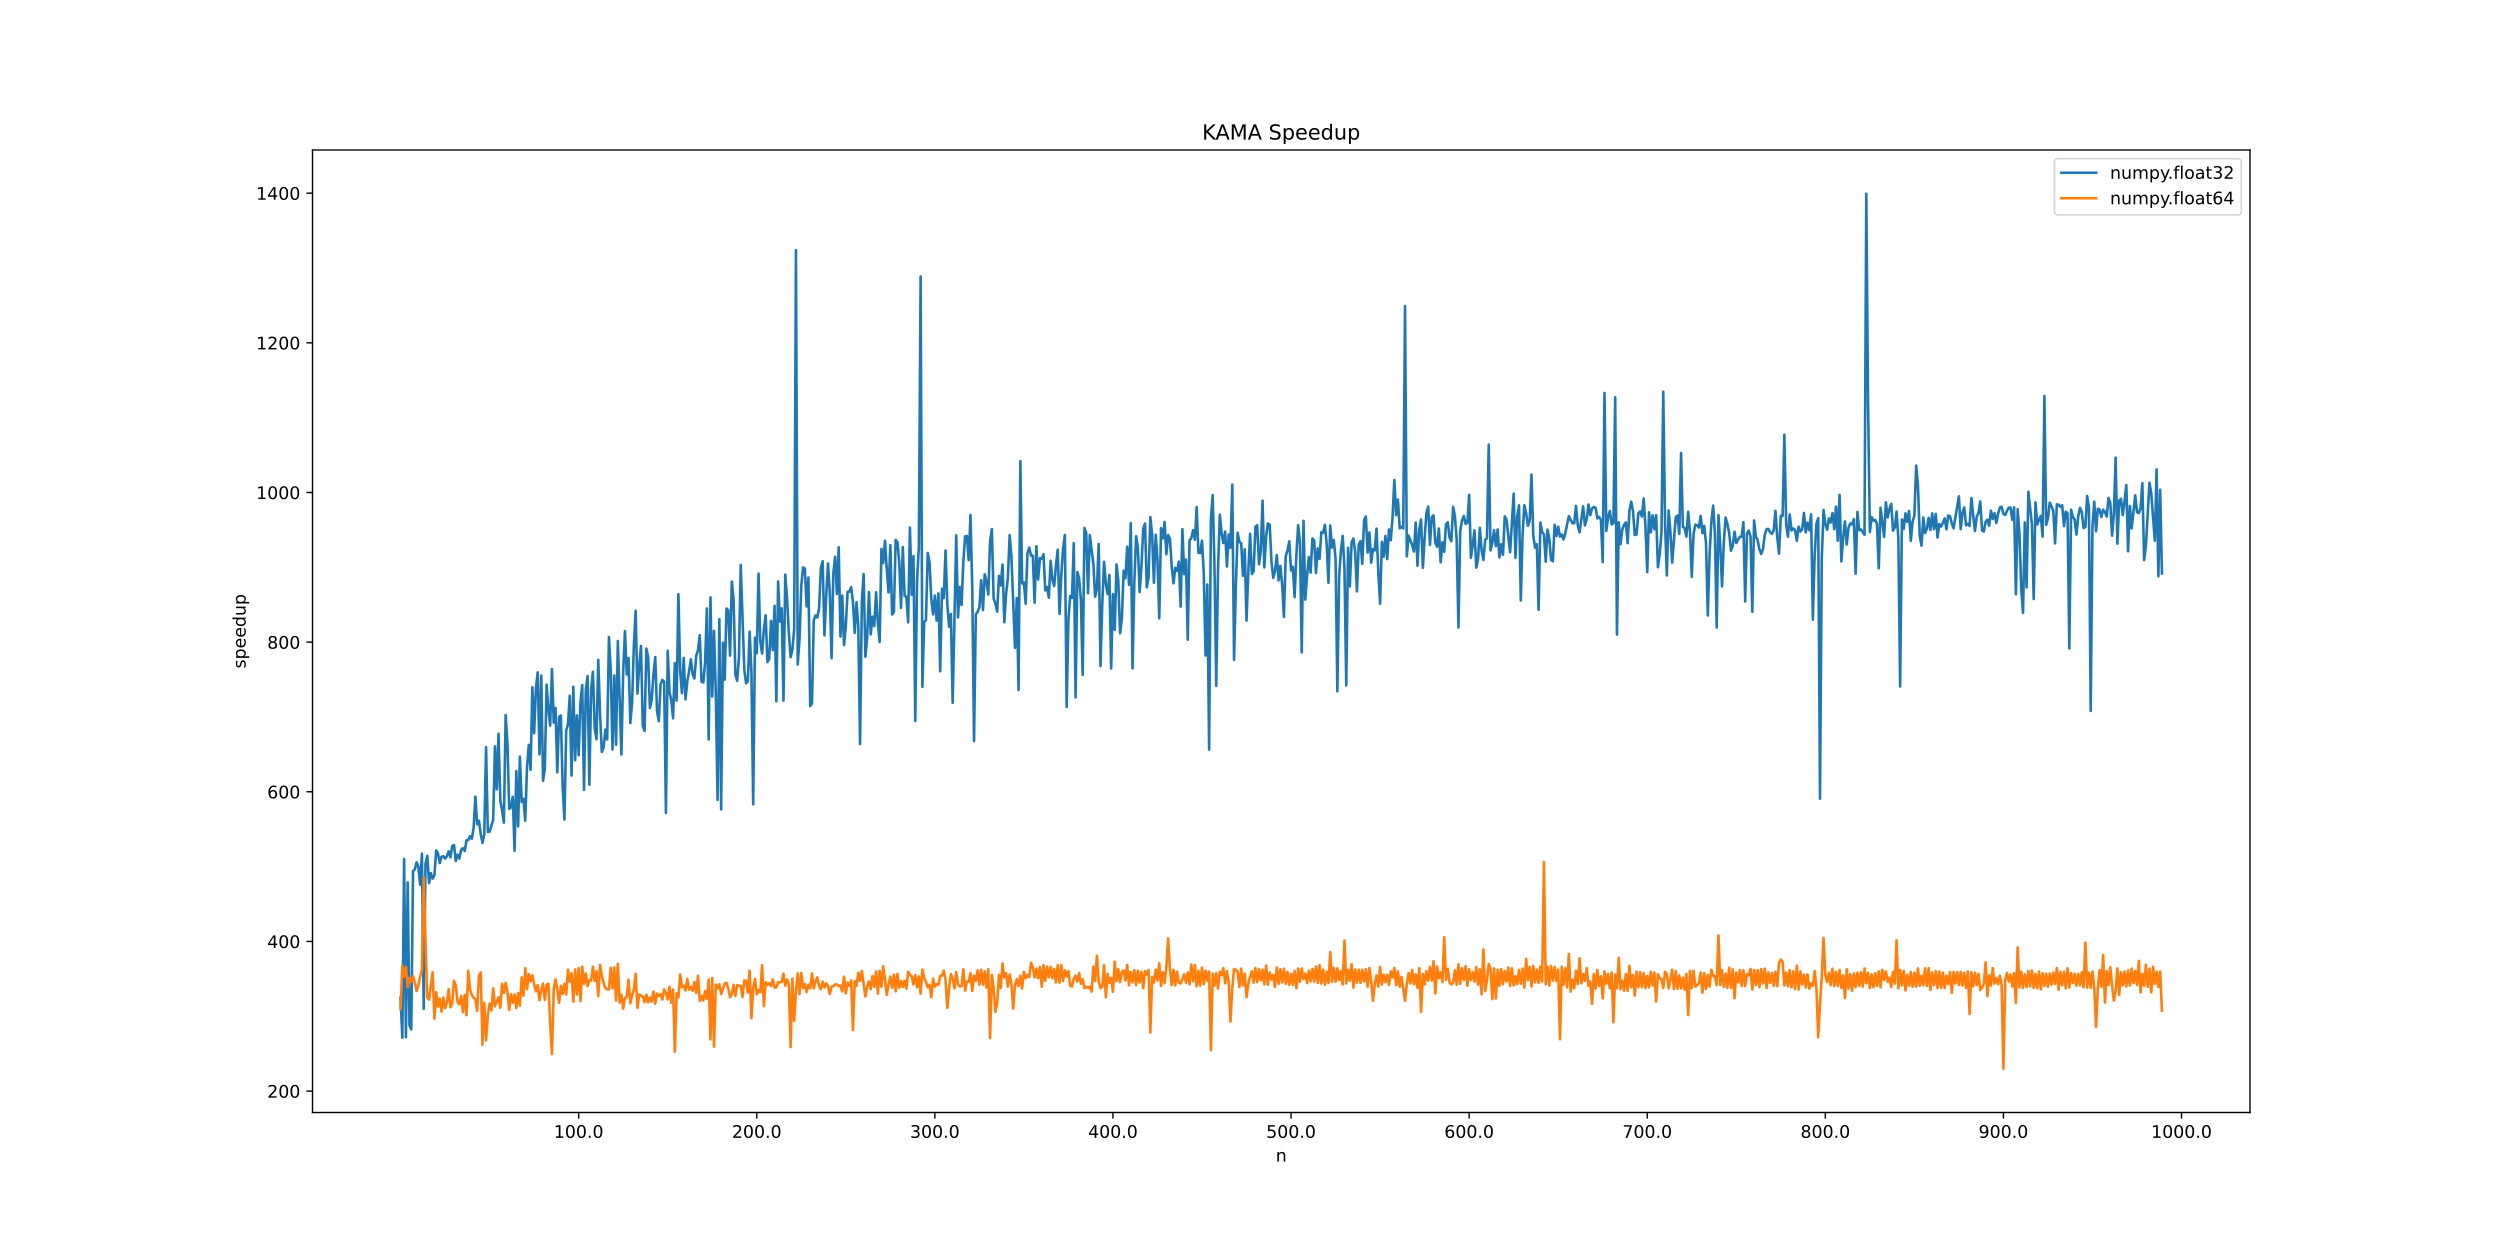 <?xml version="1.0" encoding="utf-8" standalone="no"?>
<!DOCTYPE svg PUBLIC "-//W3C//DTD SVG 1.1//EN"
  "http://www.w3.org/Graphics/SVG/1.1/DTD/svg11.dtd">
<!-- Created with matplotlib (https://matplotlib.org/) -->
<svg height="720pt" version="1.1" viewBox="0 0 1440 720" width="1440pt" xmlns="http://www.w3.org/2000/svg" xmlns:xlink="http://www.w3.org/1999/xlink">
 <defs>
  <style type="text/css">
*{stroke-linecap:butt;stroke-linejoin:round;}
  </style>
 </defs>
 <g id="figure_1">
  <g id="patch_1">
   <path d="M 0 720 
L 1440 720 
L 1440 0 
L 0 0 
z
" style="fill:#ffffff;"/>
  </g>
  <g id="axes_1">
   <g id="patch_2">
    <path d="M 180 640.8 
L 1296 640.8 
L 1296 86.4 
L 180 86.4 
z
" style="fill:#ffffff;"/>
   </g>
   <g id="matplotlib.axis_1">
    <g id="xtick_1">
     <g id="line2d_1">
      <defs>
       <path d="M 0 0 
L 0 3.5 
" id="m55e6a3fc72" style="stroke:#000000;stroke-width:0.8;"/>
      </defs>
      <g>
       <use style="stroke:#000000;stroke-width:0.8;" x="333.31" xlink:href="#m55e6a3fc72" y="640.8"/>
      </g>
     </g>
     <g id="text_1">
      <!-- 100.0 -->
      <defs>
       <path d="M 12.406 8.297 
L 28.516 8.297 
L 28.516 63.922 
L 10.984 60.406 
L 10.984 69.391 
L 28.422 72.906 
L 38.281 72.906 
L 38.281 8.297 
L 54.391 8.297 
L 54.391 0 
L 12.406 0 
z
" id="DejaVuSans-49"/>
       <path d="M 31.781 66.406 
Q 24.172 66.406 20.328 58.906 
Q 16.5 51.422 16.5 36.375 
Q 16.5 21.391 20.328 13.891 
Q 24.172 6.391 31.781 6.391 
Q 39.453 6.391 43.281 13.891 
Q 47.125 21.391 47.125 36.375 
Q 47.125 51.422 43.281 58.906 
Q 39.453 66.406 31.781 66.406 
z
M 31.781 74.219 
Q 44.047 74.219 50.516 64.516 
Q 56.984 54.828 56.984 36.375 
Q 56.984 17.969 50.516 8.266 
Q 44.047 -1.422 31.781 -1.422 
Q 19.531 -1.422 13.062 8.266 
Q 6.594 17.969 6.594 36.375 
Q 6.594 54.828 13.062 64.516 
Q 19.531 74.219 31.781 74.219 
z
" id="DejaVuSans-48"/>
       <path d="M 10.688 12.406 
L 21 12.406 
L 21 0 
L 10.688 0 
z
" id="DejaVuSans-46"/>
      </defs>
      <g transform="translate(318.996 655.398)scale(0.1 -0.1)">
       <use xlink:href="#DejaVuSans-49"/>
       <use x="63.623" xlink:href="#DejaVuSans-48"/>
       <use x="127.246" xlink:href="#DejaVuSans-48"/>
       <use x="190.869" xlink:href="#DejaVuSans-46"/>
       <use x="222.656" xlink:href="#DejaVuSans-48"/>
      </g>
     </g>
    </g>
    <g id="xtick_2">
     <g id="line2d_2">
      <g>
       <use style="stroke:#000000;stroke-width:0.8;" x="435.893" xlink:href="#m55e6a3fc72" y="640.8"/>
      </g>
     </g>
     <g id="text_2">
      <!-- 200.0 -->
      <defs>
       <path d="M 19.188 8.297 
L 53.609 8.297 
L 53.609 0 
L 7.328 0 
L 7.328 8.297 
Q 12.938 14.109 22.625 23.891 
Q 32.328 33.688 34.812 36.531 
Q 39.547 41.844 41.422 45.531 
Q 43.312 49.219 43.312 52.781 
Q 43.312 58.594 39.234 62.25 
Q 35.156 65.922 28.609 65.922 
Q 23.969 65.922 18.812 64.312 
Q 13.672 62.703 7.812 59.422 
L 7.812 69.391 
Q 13.766 71.781 18.938 73 
Q 24.125 74.219 28.422 74.219 
Q 39.75 74.219 46.484 68.547 
Q 53.219 62.891 53.219 53.422 
Q 53.219 48.922 51.531 44.891 
Q 49.859 40.875 45.406 35.406 
Q 44.188 33.984 37.641 27.219 
Q 31.109 20.453 19.188 8.297 
z
" id="DejaVuSans-50"/>
      </defs>
      <g transform="translate(421.579 655.398)scale(0.1 -0.1)">
       <use xlink:href="#DejaVuSans-50"/>
       <use x="63.623" xlink:href="#DejaVuSans-48"/>
       <use x="127.246" xlink:href="#DejaVuSans-48"/>
       <use x="190.869" xlink:href="#DejaVuSans-46"/>
       <use x="222.656" xlink:href="#DejaVuSans-48"/>
      </g>
     </g>
    </g>
    <g id="xtick_3">
     <g id="line2d_3">
      <g>
       <use style="stroke:#000000;stroke-width:0.8;" x="538.476" xlink:href="#m55e6a3fc72" y="640.8"/>
      </g>
     </g>
     <g id="text_3">
      <!-- 300.0 -->
      <defs>
       <path d="M 40.578 39.312 
Q 47.656 37.797 51.625 33 
Q 55.609 28.219 55.609 21.188 
Q 55.609 10.406 48.188 4.484 
Q 40.766 -1.422 27.094 -1.422 
Q 22.516 -1.422 17.656 -0.516 
Q 12.797 0.391 7.625 2.203 
L 7.625 11.719 
Q 11.719 9.328 16.594 8.109 
Q 21.484 6.891 26.812 6.891 
Q 36.078 6.891 40.938 10.547 
Q 45.797 14.203 45.797 21.188 
Q 45.797 27.641 41.281 31.266 
Q 36.766 34.906 28.719 34.906 
L 20.219 34.906 
L 20.219 43.016 
L 29.109 43.016 
Q 36.375 43.016 40.234 45.922 
Q 44.094 48.828 44.094 54.297 
Q 44.094 59.906 40.109 62.906 
Q 36.141 65.922 28.719 65.922 
Q 24.656 65.922 20.016 65.031 
Q 15.375 64.156 9.812 62.312 
L 9.812 71.094 
Q 15.438 72.656 20.344 73.438 
Q 25.25 74.219 29.594 74.219 
Q 40.828 74.219 47.359 69.109 
Q 53.906 64.016 53.906 55.328 
Q 53.906 49.266 50.438 45.094 
Q 46.969 40.922 40.578 39.312 
z
" id="DejaVuSans-51"/>
      </defs>
      <g transform="translate(524.162 655.398)scale(0.1 -0.1)">
       <use xlink:href="#DejaVuSans-51"/>
       <use x="63.623" xlink:href="#DejaVuSans-48"/>
       <use x="127.246" xlink:href="#DejaVuSans-48"/>
       <use x="190.869" xlink:href="#DejaVuSans-46"/>
       <use x="222.656" xlink:href="#DejaVuSans-48"/>
      </g>
     </g>
    </g>
    <g id="xtick_4">
     <g id="line2d_4">
      <g>
       <use style="stroke:#000000;stroke-width:0.8;" x="641.059" xlink:href="#m55e6a3fc72" y="640.8"/>
      </g>
     </g>
     <g id="text_4">
      <!-- 400.0 -->
      <defs>
       <path d="M 37.797 64.312 
L 12.891 25.391 
L 37.797 25.391 
z
M 35.203 72.906 
L 47.609 72.906 
L 47.609 25.391 
L 58.016 25.391 
L 58.016 17.188 
L 47.609 17.188 
L 47.609 0 
L 37.797 0 
L 37.797 17.188 
L 4.891 17.188 
L 4.891 26.703 
z
" id="DejaVuSans-52"/>
      </defs>
      <g transform="translate(626.745 655.398)scale(0.1 -0.1)">
       <use xlink:href="#DejaVuSans-52"/>
       <use x="63.623" xlink:href="#DejaVuSans-48"/>
       <use x="127.246" xlink:href="#DejaVuSans-48"/>
       <use x="190.869" xlink:href="#DejaVuSans-46"/>
       <use x="222.656" xlink:href="#DejaVuSans-48"/>
      </g>
     </g>
    </g>
    <g id="xtick_5">
     <g id="line2d_5">
      <g>
       <use style="stroke:#000000;stroke-width:0.8;" x="743.642" xlink:href="#m55e6a3fc72" y="640.8"/>
      </g>
     </g>
     <g id="text_5">
      <!-- 500.0 -->
      <defs>
       <path d="M 10.797 72.906 
L 49.516 72.906 
L 49.516 64.594 
L 19.828 64.594 
L 19.828 46.734 
Q 21.969 47.469 24.109 47.828 
Q 26.266 48.188 28.422 48.188 
Q 40.625 48.188 47.75 41.5 
Q 54.891 34.812 54.891 23.391 
Q 54.891 11.625 47.562 5.094 
Q 40.234 -1.422 26.906 -1.422 
Q 22.312 -1.422 17.547 -0.641 
Q 12.797 0.141 7.719 1.703 
L 7.719 11.625 
Q 12.109 9.234 16.797 8.062 
Q 21.484 6.891 26.703 6.891 
Q 35.156 6.891 40.078 11.328 
Q 45.016 15.766 45.016 23.391 
Q 45.016 31 40.078 35.438 
Q 35.156 39.891 26.703 39.891 
Q 22.75 39.891 18.812 39.016 
Q 14.891 38.141 10.797 36.281 
z
" id="DejaVuSans-53"/>
      </defs>
      <g transform="translate(729.328 655.398)scale(0.1 -0.1)">
       <use xlink:href="#DejaVuSans-53"/>
       <use x="63.623" xlink:href="#DejaVuSans-48"/>
       <use x="127.246" xlink:href="#DejaVuSans-48"/>
       <use x="190.869" xlink:href="#DejaVuSans-46"/>
       <use x="222.656" xlink:href="#DejaVuSans-48"/>
      </g>
     </g>
    </g>
    <g id="xtick_6">
     <g id="line2d_6">
      <g>
       <use style="stroke:#000000;stroke-width:0.8;" x="846.225" xlink:href="#m55e6a3fc72" y="640.8"/>
      </g>
     </g>
     <g id="text_6">
      <!-- 600.0 -->
      <defs>
       <path d="M 33.016 40.375 
Q 26.375 40.375 22.484 35.828 
Q 18.609 31.297 18.609 23.391 
Q 18.609 15.531 22.484 10.953 
Q 26.375 6.391 33.016 6.391 
Q 39.656 6.391 43.531 10.953 
Q 47.406 15.531 47.406 23.391 
Q 47.406 31.297 43.531 35.828 
Q 39.656 40.375 33.016 40.375 
z
M 52.594 71.297 
L 52.594 62.312 
Q 48.875 64.062 45.094 64.984 
Q 41.312 65.922 37.594 65.922 
Q 27.828 65.922 22.672 59.328 
Q 17.531 52.734 16.797 39.406 
Q 19.672 43.656 24.016 45.922 
Q 28.375 48.188 33.594 48.188 
Q 44.578 48.188 50.953 41.516 
Q 57.328 34.859 57.328 23.391 
Q 57.328 12.156 50.688 5.359 
Q 44.047 -1.422 33.016 -1.422 
Q 20.359 -1.422 13.672 8.266 
Q 6.984 17.969 6.984 36.375 
Q 6.984 53.656 15.188 63.938 
Q 23.391 74.219 37.203 74.219 
Q 40.922 74.219 44.703 73.484 
Q 48.484 72.75 52.594 71.297 
z
" id="DejaVuSans-54"/>
      </defs>
      <g transform="translate(831.911 655.398)scale(0.1 -0.1)">
       <use xlink:href="#DejaVuSans-54"/>
       <use x="63.623" xlink:href="#DejaVuSans-48"/>
       <use x="127.246" xlink:href="#DejaVuSans-48"/>
       <use x="190.869" xlink:href="#DejaVuSans-46"/>
       <use x="222.656" xlink:href="#DejaVuSans-48"/>
      </g>
     </g>
    </g>
    <g id="xtick_7">
     <g id="line2d_7">
      <g>
       <use style="stroke:#000000;stroke-width:0.8;" x="948.808" xlink:href="#m55e6a3fc72" y="640.8"/>
      </g>
     </g>
     <g id="text_7">
      <!-- 700.0 -->
      <defs>
       <path d="M 8.203 72.906 
L 55.078 72.906 
L 55.078 68.703 
L 28.609 0 
L 18.312 0 
L 43.219 64.594 
L 8.203 64.594 
z
" id="DejaVuSans-55"/>
      </defs>
      <g transform="translate(934.494 655.398)scale(0.1 -0.1)">
       <use xlink:href="#DejaVuSans-55"/>
       <use x="63.623" xlink:href="#DejaVuSans-48"/>
       <use x="127.246" xlink:href="#DejaVuSans-48"/>
       <use x="190.869" xlink:href="#DejaVuSans-46"/>
       <use x="222.656" xlink:href="#DejaVuSans-48"/>
      </g>
     </g>
    </g>
    <g id="xtick_8">
     <g id="line2d_8">
      <g>
       <use style="stroke:#000000;stroke-width:0.8;" x="1051.391" xlink:href="#m55e6a3fc72" y="640.8"/>
      </g>
     </g>
     <g id="text_8">
      <!-- 800.0 -->
      <defs>
       <path d="M 31.781 34.625 
Q 24.75 34.625 20.719 30.859 
Q 16.703 27.094 16.703 20.516 
Q 16.703 13.922 20.719 10.156 
Q 24.75 6.391 31.781 6.391 
Q 38.812 6.391 42.859 10.172 
Q 46.922 13.969 46.922 20.516 
Q 46.922 27.094 42.891 30.859 
Q 38.875 34.625 31.781 34.625 
z
M 21.922 38.812 
Q 15.578 40.375 12.031 44.719 
Q 8.5 49.078 8.5 55.328 
Q 8.5 64.062 14.719 69.141 
Q 20.953 74.219 31.781 74.219 
Q 42.672 74.219 48.875 69.141 
Q 55.078 64.062 55.078 55.328 
Q 55.078 49.078 51.531 44.719 
Q 48 40.375 41.703 38.812 
Q 48.828 37.156 52.797 32.312 
Q 56.781 27.484 56.781 20.516 
Q 56.781 9.906 50.312 4.234 
Q 43.844 -1.422 31.781 -1.422 
Q 19.734 -1.422 13.25 4.234 
Q 6.781 9.906 6.781 20.516 
Q 6.781 27.484 10.781 32.312 
Q 14.797 37.156 21.922 38.812 
z
M 18.312 54.391 
Q 18.312 48.734 21.844 45.562 
Q 25.391 42.391 31.781 42.391 
Q 38.141 42.391 41.719 45.562 
Q 45.312 48.734 45.312 54.391 
Q 45.312 60.062 41.719 63.234 
Q 38.141 66.406 31.781 66.406 
Q 25.391 66.406 21.844 63.234 
Q 18.312 60.062 18.312 54.391 
z
" id="DejaVuSans-56"/>
      </defs>
      <g transform="translate(1037.077 655.398)scale(0.1 -0.1)">
       <use xlink:href="#DejaVuSans-56"/>
       <use x="63.623" xlink:href="#DejaVuSans-48"/>
       <use x="127.246" xlink:href="#DejaVuSans-48"/>
       <use x="190.869" xlink:href="#DejaVuSans-46"/>
       <use x="222.656" xlink:href="#DejaVuSans-48"/>
      </g>
     </g>
    </g>
    <g id="xtick_9">
     <g id="line2d_9">
      <g>
       <use style="stroke:#000000;stroke-width:0.8;" x="1153.974" xlink:href="#m55e6a3fc72" y="640.8"/>
      </g>
     </g>
     <g id="text_9">
      <!-- 900.0 -->
      <defs>
       <path d="M 10.984 1.516 
L 10.984 10.5 
Q 14.703 8.734 18.5 7.812 
Q 22.312 6.891 25.984 6.891 
Q 35.75 6.891 40.891 13.453 
Q 46.047 20.016 46.781 33.406 
Q 43.953 29.203 39.594 26.953 
Q 35.25 24.703 29.984 24.703 
Q 19.047 24.703 12.672 31.312 
Q 6.297 37.938 6.297 49.422 
Q 6.297 60.641 12.938 67.422 
Q 19.578 74.219 30.609 74.219 
Q 43.266 74.219 49.922 64.516 
Q 56.594 54.828 56.594 36.375 
Q 56.594 19.141 48.406 8.859 
Q 40.234 -1.422 26.422 -1.422 
Q 22.703 -1.422 18.891 -0.688 
Q 15.094 0.047 10.984 1.516 
z
M 30.609 32.422 
Q 37.25 32.422 41.125 36.953 
Q 45.016 41.5 45.016 49.422 
Q 45.016 57.281 41.125 61.844 
Q 37.25 66.406 30.609 66.406 
Q 23.969 66.406 20.094 61.844 
Q 16.219 57.281 16.219 49.422 
Q 16.219 41.5 20.094 36.953 
Q 23.969 32.422 30.609 32.422 
z
" id="DejaVuSans-57"/>
      </defs>
      <g transform="translate(1139.66 655.398)scale(0.1 -0.1)">
       <use xlink:href="#DejaVuSans-57"/>
       <use x="63.623" xlink:href="#DejaVuSans-48"/>
       <use x="127.246" xlink:href="#DejaVuSans-48"/>
       <use x="190.869" xlink:href="#DejaVuSans-46"/>
       <use x="222.656" xlink:href="#DejaVuSans-48"/>
      </g>
     </g>
    </g>
    <g id="xtick_10">
     <g id="line2d_10">
      <g>
       <use style="stroke:#000000;stroke-width:0.8;" x="1256.557" xlink:href="#m55e6a3fc72" y="640.8"/>
      </g>
     </g>
     <g id="text_10">
      <!-- 1000.0 -->
      <g transform="translate(1239.062 655.398)scale(0.1 -0.1)">
       <use xlink:href="#DejaVuSans-49"/>
       <use x="63.623" xlink:href="#DejaVuSans-48"/>
       <use x="127.246" xlink:href="#DejaVuSans-48"/>
       <use x="190.869" xlink:href="#DejaVuSans-48"/>
       <use x="254.492" xlink:href="#DejaVuSans-46"/>
       <use x="286.279" xlink:href="#DejaVuSans-48"/>
      </g>
     </g>
    </g>
    <g id="text_11">
     <!-- n -->
     <defs>
      <path d="M 54.891 33.016 
L 54.891 0 
L 45.906 0 
L 45.906 32.719 
Q 45.906 40.484 42.875 44.328 
Q 39.844 48.188 33.797 48.188 
Q 26.516 48.188 22.312 43.547 
Q 18.109 38.922 18.109 30.906 
L 18.109 0 
L 9.078 0 
L 9.078 54.688 
L 18.109 54.688 
L 18.109 46.188 
Q 21.344 51.125 25.703 53.562 
Q 30.078 56 35.797 56 
Q 45.219 56 50.047 50.172 
Q 54.891 44.344 54.891 33.016 
z
" id="DejaVuSans-110"/>
     </defs>
     <g transform="translate(734.831 669.077)scale(0.1 -0.1)">
      <use xlink:href="#DejaVuSans-110"/>
     </g>
    </g>
   </g>
   <g id="matplotlib.axis_2">
    <g id="ytick_1">
     <g id="line2d_11">
      <defs>
       <path d="M 0 0 
L -3.5 0 
" id="md1967604c0" style="stroke:#000000;stroke-width:0.8;"/>
      </defs>
      <g>
       <use style="stroke:#000000;stroke-width:0.8;" x="180" xlink:href="#md1967604c0" y="628.465"/>
      </g>
     </g>
     <g id="text_12">
      <!-- 200 -->
      <g transform="translate(153.912 632.264)scale(0.1 -0.1)">
       <use xlink:href="#DejaVuSans-50"/>
       <use x="63.623" xlink:href="#DejaVuSans-48"/>
       <use x="127.246" xlink:href="#DejaVuSans-48"/>
      </g>
     </g>
    </g>
    <g id="ytick_2">
     <g id="line2d_12">
      <g>
       <use style="stroke:#000000;stroke-width:0.8;" x="180" xlink:href="#md1967604c0" y="542.265"/>
      </g>
     </g>
     <g id="text_13">
      <!-- 400 -->
      <g transform="translate(153.912 546.064)scale(0.1 -0.1)">
       <use xlink:href="#DejaVuSans-52"/>
       <use x="63.623" xlink:href="#DejaVuSans-48"/>
       <use x="127.246" xlink:href="#DejaVuSans-48"/>
      </g>
     </g>
    </g>
    <g id="ytick_3">
     <g id="line2d_13">
      <g>
       <use style="stroke:#000000;stroke-width:0.8;" x="180" xlink:href="#md1967604c0" y="456.065"/>
      </g>
     </g>
     <g id="text_14">
      <!-- 600 -->
      <g transform="translate(153.912 459.864)scale(0.1 -0.1)">
       <use xlink:href="#DejaVuSans-54"/>
       <use x="63.623" xlink:href="#DejaVuSans-48"/>
       <use x="127.246" xlink:href="#DejaVuSans-48"/>
      </g>
     </g>
    </g>
    <g id="ytick_4">
     <g id="line2d_14">
      <g>
       <use style="stroke:#000000;stroke-width:0.8;" x="180" xlink:href="#md1967604c0" y="369.865"/>
      </g>
     </g>
     <g id="text_15">
      <!-- 800 -->
      <g transform="translate(153.912 373.664)scale(0.1 -0.1)">
       <use xlink:href="#DejaVuSans-56"/>
       <use x="63.623" xlink:href="#DejaVuSans-48"/>
       <use x="127.246" xlink:href="#DejaVuSans-48"/>
      </g>
     </g>
    </g>
    <g id="ytick_5">
     <g id="line2d_15">
      <g>
       <use style="stroke:#000000;stroke-width:0.8;" x="180" xlink:href="#md1967604c0" y="283.665"/>
      </g>
     </g>
     <g id="text_16">
      <!-- 1000 -->
      <g transform="translate(147.55 287.464)scale(0.1 -0.1)">
       <use xlink:href="#DejaVuSans-49"/>
       <use x="63.623" xlink:href="#DejaVuSans-48"/>
       <use x="127.246" xlink:href="#DejaVuSans-48"/>
       <use x="190.869" xlink:href="#DejaVuSans-48"/>
      </g>
     </g>
    </g>
    <g id="ytick_6">
     <g id="line2d_16">
      <g>
       <use style="stroke:#000000;stroke-width:0.8;" x="180" xlink:href="#md1967604c0" y="197.465"/>
      </g>
     </g>
     <g id="text_17">
      <!-- 1200 -->
      <g transform="translate(147.55 201.264)scale(0.1 -0.1)">
       <use xlink:href="#DejaVuSans-49"/>
       <use x="63.623" xlink:href="#DejaVuSans-50"/>
       <use x="127.246" xlink:href="#DejaVuSans-48"/>
       <use x="190.869" xlink:href="#DejaVuSans-48"/>
      </g>
     </g>
    </g>
    <g id="ytick_7">
     <g id="line2d_17">
      <g>
       <use style="stroke:#000000;stroke-width:0.8;" x="180" xlink:href="#md1967604c0" y="111.265"/>
      </g>
     </g>
     <g id="text_18">
      <!-- 1400 -->
      <g transform="translate(147.55 115.064)scale(0.1 -0.1)">
       <use xlink:href="#DejaVuSans-49"/>
       <use x="63.623" xlink:href="#DejaVuSans-52"/>
       <use x="127.246" xlink:href="#DejaVuSans-48"/>
       <use x="190.869" xlink:href="#DejaVuSans-48"/>
      </g>
     </g>
    </g>
    <g id="text_19">
     <!-- speedup -->
     <defs>
      <path d="M 44.281 53.078 
L 44.281 44.578 
Q 40.484 46.531 36.375 47.5 
Q 32.281 48.484 27.875 48.484 
Q 21.188 48.484 17.844 46.438 
Q 14.5 44.391 14.5 40.281 
Q 14.5 37.156 16.891 35.375 
Q 19.281 33.594 26.516 31.984 
L 29.594 31.297 
Q 39.156 29.25 43.188 25.516 
Q 47.219 21.781 47.219 15.094 
Q 47.219 7.469 41.188 3.016 
Q 35.156 -1.422 24.609 -1.422 
Q 20.219 -1.422 15.453 -0.562 
Q 10.688 0.297 5.422 2 
L 5.422 11.281 
Q 10.406 8.688 15.234 7.391 
Q 20.062 6.109 24.812 6.109 
Q 31.156 6.109 34.562 8.281 
Q 37.984 10.453 37.984 14.406 
Q 37.984 18.062 35.516 20.016 
Q 33.062 21.969 24.703 23.781 
L 21.578 24.516 
Q 13.234 26.266 9.516 29.906 
Q 5.812 33.547 5.812 39.891 
Q 5.812 47.609 11.281 51.797 
Q 16.75 56 26.812 56 
Q 31.781 56 36.172 55.266 
Q 40.578 54.547 44.281 53.078 
z
" id="DejaVuSans-115"/>
      <path d="M 18.109 8.203 
L 18.109 -20.797 
L 9.078 -20.797 
L 9.078 54.688 
L 18.109 54.688 
L 18.109 46.391 
Q 20.953 51.266 25.266 53.625 
Q 29.594 56 35.594 56 
Q 45.562 56 51.781 48.094 
Q 58.016 40.188 58.016 27.297 
Q 58.016 14.406 51.781 6.484 
Q 45.562 -1.422 35.594 -1.422 
Q 29.594 -1.422 25.266 0.953 
Q 20.953 3.328 18.109 8.203 
z
M 48.688 27.297 
Q 48.688 37.203 44.609 42.844 
Q 40.531 48.484 33.406 48.484 
Q 26.266 48.484 22.188 42.844 
Q 18.109 37.203 18.109 27.297 
Q 18.109 17.391 22.188 11.75 
Q 26.266 6.109 33.406 6.109 
Q 40.531 6.109 44.609 11.75 
Q 48.688 17.391 48.688 27.297 
z
" id="DejaVuSans-112"/>
      <path d="M 56.203 29.594 
L 56.203 25.203 
L 14.891 25.203 
Q 15.484 15.922 20.484 11.062 
Q 25.484 6.203 34.422 6.203 
Q 39.594 6.203 44.453 7.469 
Q 49.312 8.734 54.109 11.281 
L 54.109 2.781 
Q 49.266 0.734 44.188 -0.344 
Q 39.109 -1.422 33.891 -1.422 
Q 20.797 -1.422 13.156 6.188 
Q 5.516 13.812 5.516 26.812 
Q 5.516 40.234 12.766 48.109 
Q 20.016 56 32.328 56 
Q 43.359 56 49.781 48.891 
Q 56.203 41.797 56.203 29.594 
z
M 47.219 32.234 
Q 47.125 39.594 43.094 43.984 
Q 39.062 48.391 32.422 48.391 
Q 24.906 48.391 20.391 44.141 
Q 15.875 39.891 15.188 32.172 
z
" id="DejaVuSans-101"/>
      <path d="M 45.406 46.391 
L 45.406 75.984 
L 54.391 75.984 
L 54.391 0 
L 45.406 0 
L 45.406 8.203 
Q 42.578 3.328 38.25 0.953 
Q 33.938 -1.422 27.875 -1.422 
Q 17.969 -1.422 11.734 6.484 
Q 5.516 14.406 5.516 27.297 
Q 5.516 40.188 11.734 48.094 
Q 17.969 56 27.875 56 
Q 33.938 56 38.25 53.625 
Q 42.578 51.266 45.406 46.391 
z
M 14.797 27.297 
Q 14.797 17.391 18.875 11.75 
Q 22.953 6.109 30.078 6.109 
Q 37.203 6.109 41.297 11.75 
Q 45.406 17.391 45.406 27.297 
Q 45.406 37.203 41.297 42.844 
Q 37.203 48.484 30.078 48.484 
Q 22.953 48.484 18.875 42.844 
Q 14.797 37.203 14.797 27.297 
z
" id="DejaVuSans-100"/>
      <path d="M 8.5 21.578 
L 8.5 54.688 
L 17.484 54.688 
L 17.484 21.922 
Q 17.484 14.156 20.5 10.266 
Q 23.531 6.391 29.594 6.391 
Q 36.859 6.391 41.078 11.031 
Q 45.312 15.672 45.312 23.688 
L 45.312 54.688 
L 54.297 54.688 
L 54.297 0 
L 45.312 0 
L 45.312 8.406 
Q 42.047 3.422 37.719 1 
Q 33.406 -1.422 27.688 -1.422 
Q 18.266 -1.422 13.375 4.438 
Q 8.5 10.297 8.5 21.578 
z
M 31.109 56 
z
" id="DejaVuSans-117"/>
     </defs>
     <g transform="translate(141.47 385.049)rotate(-90)scale(0.1 -0.1)">
      <use xlink:href="#DejaVuSans-115"/>
      <use x="52.1" xlink:href="#DejaVuSans-112"/>
      <use x="115.576" xlink:href="#DejaVuSans-101"/>
      <use x="177.1" xlink:href="#DejaVuSans-101"/>
      <use x="238.623" xlink:href="#DejaVuSans-100"/>
      <use x="302.1" xlink:href="#DejaVuSans-117"/>
      <use x="365.479" xlink:href="#DejaVuSans-112"/>
     </g>
    </g>
   </g>
   <g id="line2d_18">
    <path clip-path="url(#p9502a35517)" d="M 230.727 574.792 
L 231.753 597.744 
L 232.779 494.733 
L 233.805 597.419 
L 234.831 508.272 
L 235.856 590.576 
L 236.882 592.909 
L 237.908 501.729 
L 238.934 500.831 
L 239.96 496.722 
L 240.986 499.127 
L 242.011 509.589 
L 243.037 491.702 
L 244.063 581.041 
L 245.089 497.553 
L 246.115 493.002 
L 247.141 508.672 
L 248.166 502.887 
L 249.192 506.086 
L 250.218 504.253 
L 251.244 489.837 
L 252.27 491.596 
L 253.296 497.135 
L 254.321 493.462 
L 255.347 493.179 
L 256.373 494.541 
L 257.399 493.176 
L 258.425 490.403 
L 259.451 493.857 
L 260.476 487.333 
L 261.502 486.747 
L 262.528 495.891 
L 263.554 492.297 
L 264.58 494.541 
L 265.605 489.537 
L 266.631 488.555 
L 267.657 490.195 
L 268.683 484.037 
L 269.709 483.905 
L 270.735 481.598 
L 271.76 483.151 
L 272.786 476.994 
L 273.812 458.85 
L 274.838 474.803 
L 275.864 472.765 
L 276.89 480.451 
L 277.915 485.487 
L 278.941 480.51 
L 279.967 430.391 
L 280.993 479.172 
L 282.019 479.042 
L 284.07 472.324 
L 285.096 429.917 
L 286.122 454.68 
L 287.148 422.651 
L 288.174 460.86 
L 289.2 466.778 
L 290.225 473.863 
L 291.251 411.855 
L 292.277 427.857 
L 293.303 465.925 
L 294.329 465.061 
L 295.355 458.928 
L 296.38 490.026 
L 297.406 444.17 
L 298.432 475.989 
L 299.458 435.836 
L 300.484 461.91 
L 301.51 460.121 
L 302.535 472.737 
L 303.561 441.947 
L 304.587 429.058 
L 305.613 443.406 
L 306.639 395.866 
L 307.664 422.342 
L 308.69 396.538 
L 309.716 387.248 
L 310.742 434.446 
L 311.768 389.144 
L 312.794 449.719 
L 313.819 442.616 
L 314.845 394.4 
L 315.871 408.448 
L 316.897 417.93 
L 317.923 385.367 
L 318.949 416.228 
L 319.974 407.778 
L 321 444.862 
L 322.026 412.963 
L 323.052 412.107 
L 324.078 452.919 
L 325.104 472.05 
L 326.129 420.796 
L 327.155 417.135 
L 328.181 400.762 
L 329.207 446.724 
L 330.233 395.56 
L 331.259 437.888 
L 332.284 412.062 
L 333.31 435.004 
L 334.336 404.447 
L 335.362 394.593 
L 336.388 454.949 
L 337.414 397.446 
L 338.439 389.362 
L 339.465 451.943 
L 340.491 397.048 
L 341.517 386.966 
L 342.543 419.325 
L 343.569 425.813 
L 344.594 380.08 
L 345.62 411.246 
L 346.646 433.134 
L 347.672 430.46 
L 348.698 420.241 
L 349.724 425.947 
L 350.749 366.923 
L 351.775 385.901 
L 352.801 431.7 
L 353.827 389.043 
L 354.853 429.006 
L 355.878 369.198 
L 357.93 434.599 
L 358.956 386.609 
L 359.982 363.543 
L 361.008 388.502 
L 362.033 379.062 
L 363.059 416.505 
L 364.085 404.627 
L 365.111 371.477 
L 366.137 351.772 
L 367.163 399.504 
L 368.188 383.496 
L 369.214 372.071 
L 370.24 418.106 
L 371.266 421.034 
L 372.292 373.55 
L 373.318 378.423 
L 374.343 407.84 
L 375.369 403.223 
L 376.395 388.473 
L 377.421 378.486 
L 378.447 409.573 
L 379.473 415.378 
L 380.498 394.089 
L 381.524 391.661 
L 382.55 392.586 
L 383.576 468.225 
L 384.602 374.854 
L 385.628 398.707 
L 386.653 403.256 
L 387.679 413.731 
L 388.705 382.005 
L 389.731 403.565 
L 390.757 342.25 
L 391.783 386.476 
L 392.808 399.249 
L 393.834 378.972 
L 394.86 402.796 
L 395.886 392.444 
L 396.912 386.674 
L 397.937 379.738 
L 398.963 388.428 
L 399.989 390.78 
L 401.015 377.78 
L 402.041 374.556 
L 403.067 365.864 
L 404.092 392.758 
L 405.118 393.102 
L 406.144 381.299 
L 407.17 350.467 
L 408.196 425.94 
L 409.222 344.075 
L 410.247 401.231 
L 411.273 363.362 
L 412.299 399.345 
L 413.325 460.804 
L 414.351 356.606 
L 415.377 466.237 
L 416.402 370.174 
L 417.428 391.505 
L 418.454 350.514 
L 419.48 351.484 
L 420.506 377.644 
L 421.532 334.97 
L 422.557 345.47 
L 423.583 388.539 
L 424.609 392.139 
L 425.635 378.731 
L 426.661 325.427 
L 428.712 385.796 
L 429.738 393.571 
L 430.764 392.423 
L 431.79 363.818 
L 432.816 387.078 
L 433.842 463.25 
L 434.867 367.271 
L 435.893 376.304 
L 436.919 330.402 
L 437.945 369.659 
L 438.971 376.421 
L 439.997 362.333 
L 441.022 354.458 
L 442.048 381.372 
L 443.074 379.408 
L 444.1 357.616 
L 445.126 374.483 
L 446.151 348.992 
L 447.177 403.945 
L 448.203 334.9 
L 449.229 358.007 
L 450.255 350.397 
L 451.281 403.551 
L 452.306 331.01 
L 453.332 344.299 
L 454.358 364.531 
L 455.384 378.498 
L 456.41 374.149 
L 457.436 362.51 
L 458.461 144.056 
L 459.487 382.706 
L 460.513 368.28 
L 461.539 337.28 
L 462.565 326.824 
L 463.591 327.524 
L 464.616 349.296 
L 465.642 332.65 
L 466.668 406.669 
L 467.694 405.245 
L 468.72 357.34 
L 469.746 354.521 
L 470.771 355.71 
L 471.797 350.255 
L 472.823 326.997 
L 473.849 323.224 
L 474.875 366.007 
L 475.901 343.525 
L 476.926 324.54 
L 477.952 341.054 
L 478.978 379.127 
L 480.004 330.338 
L 481.03 320.713 
L 482.056 342.137 
L 483.081 315.179 
L 484.107 366.649 
L 485.133 343.073 
L 486.159 371.561 
L 487.185 360.539 
L 488.21 340.899 
L 489.236 340.789 
L 490.262 338.132 
L 491.288 346.631 
L 492.314 364.484 
L 493.34 346.822 
L 494.365 360.346 
L 495.391 428.58 
L 496.417 346.361 
L 497.443 330.676 
L 498.469 378.275 
L 499.495 367.007 
L 500.52 341.023 
L 501.546 365.399 
L 502.572 355.158 
L 503.598 360.579 
L 504.624 341.199 
L 505.65 358.632 
L 506.675 369.823 
L 507.701 316.171 
L 508.727 324.337 
L 509.753 311.472 
L 510.779 327.86 
L 511.805 341.256 
L 512.83 314.053 
L 513.856 353.947 
L 514.882 352.497 
L 515.908 311.023 
L 516.934 312.302 
L 517.96 323.709 
L 518.985 350.131 
L 520.011 315.121 
L 521.037 343.261 
L 522.063 343.705 
L 523.089 358.45 
L 524.115 303.873 
L 525.14 342.604 
L 526.166 320.242 
L 527.192 415.272 
L 528.218 334.14 
L 529.244 315.418 
L 530.27 159.263 
L 531.295 395.618 
L 532.321 358.257 
L 533.347 357.277 
L 534.373 318.464 
L 535.399 323.815 
L 536.424 344.998 
L 537.45 353.865 
L 538.476 343.087 
L 539.502 357.468 
L 540.528 341.799 
L 541.554 386.658 
L 542.579 339.11 
L 543.605 344.504 
L 544.631 317.102 
L 545.657 348.243 
L 546.683 361.005 
L 547.709 353.711 
L 548.734 404.772 
L 550.786 308.352 
L 551.812 355.585 
L 552.838 338.174 
L 553.864 348.51 
L 554.889 323.151 
L 555.915 308.906 
L 556.941 308.742 
L 557.967 322.61 
L 558.993 296.671 
L 560.019 338.23 
L 561.044 426.862 
L 562.07 353.962 
L 563.096 352.428 
L 564.122 349.875 
L 565.148 334.208 
L 566.174 351.372 
L 567.199 330.807 
L 568.225 335.34 
L 569.251 342.398 
L 570.277 311.865 
L 571.303 304.74 
L 572.329 344.694 
L 573.354 347.696 
L 574.38 352.306 
L 575.406 331.667 
L 576.432 337.202 
L 577.458 325.181 
L 578.484 358.435 
L 579.509 342.044 
L 580.535 332.821 
L 581.561 308.261 
L 582.587 320.72 
L 584.638 373.168 
L 585.664 344.455 
L 586.69 397.442 
L 587.716 265.63 
L 588.742 336.086 
L 589.768 335.432 
L 590.793 347.73 
L 591.819 318.636 
L 592.845 315.373 
L 593.871 320.017 
L 594.897 320.073 
L 595.923 347.13 
L 596.948 314.626 
L 597.974 333.787 
L 599 321.535 
L 600.026 321.931 
L 601.052 319.243 
L 602.078 340.098 
L 603.103 338.115 
L 604.129 344.252 
L 605.155 322.965 
L 606.181 334.037 
L 607.207 337.513 
L 608.233 325.62 
L 609.258 316.66 
L 610.284 353.624 
L 611.31 331.188 
L 612.336 315.895 
L 613.362 308.132 
L 614.388 407.21 
L 615.413 356.575 
L 616.439 343.315 
L 617.465 344.396 
L 618.491 312.81 
L 619.517 401.741 
L 620.543 329.511 
L 621.568 332.976 
L 622.594 345.5 
L 623.62 388.742 
L 624.646 304.077 
L 625.672 307.037 
L 626.697 341.739 
L 627.723 308.214 
L 629.775 324.721 
L 630.801 343.664 
L 631.827 338.892 
L 632.852 313.392 
L 633.878 383.625 
L 634.904 347.831 
L 635.93 323.608 
L 636.956 336.051 
L 637.982 342.135 
L 639.007 331.182 
L 640.033 385.008 
L 641.059 342.198 
L 642.085 362.717 
L 643.111 325.113 
L 644.137 334.476 
L 645.162 364.788 
L 646.188 356.383 
L 647.214 328.762 
L 648.24 333.03 
L 649.266 314.951 
L 650.292 336.802 
L 651.317 301.319 
L 652.343 384.991 
L 653.369 335.627 
L 654.395 308.874 
L 655.421 315.186 
L 656.447 341.028 
L 657.472 326.301 
L 658.498 304.577 
L 659.524 301.555 
L 660.55 338.284 
L 661.576 332.442 
L 662.602 297.861 
L 663.627 308.076 
L 664.653 335.707 
L 665.679 308.031 
L 666.705 322.641 
L 667.731 356.159 
L 668.757 304.203 
L 669.782 310.135 
L 670.808 300.632 
L 671.834 319.228 
L 672.86 308.19 
L 673.886 310.413 
L 674.911 326.175 
L 675.937 335.979 
L 676.963 327.088 
L 677.989 328.895 
L 679.015 323.533 
L 680.041 349.39 
L 681.066 304.801 
L 682.092 330.702 
L 683.118 322.295 
L 684.144 368.485 
L 685.17 311.159 
L 686.196 309.996 
L 687.221 305.39 
L 688.247 310.886 
L 689.273 292.075 
L 690.299 318.442 
L 691.325 318.532 
L 692.351 311.434 
L 693.376 330.29 
L 694.402 377.6 
L 695.428 336.654 
L 696.454 431.769 
L 697.48 298.99 
L 698.506 285.236 
L 699.531 325.691 
L 700.557 395.04 
L 701.583 327.696 
L 702.609 296.428 
L 703.635 307.143 
L 704.661 312.811 
L 705.686 306.209 
L 706.712 326.285 
L 707.738 307.889 
L 708.764 315.568 
L 709.79 279.125 
L 710.816 380.088 
L 711.841 338.12 
L 712.867 306.873 
L 713.893 312.235 
L 714.919 312.815 
L 715.945 331.676 
L 716.97 316.404 
L 717.996 357.495 
L 719.022 329.452 
L 720.048 307.483 
L 721.074 330.657 
L 722.1 328.92 
L 723.125 303.405 
L 724.151 302.554 
L 725.177 325.003 
L 726.203 317.833 
L 727.229 288.372 
L 728.255 326.874 
L 729.28 308.897 
L 730.306 301.497 
L 731.332 302.191 
L 732.358 323.358 
L 733.384 332.879 
L 734.41 328.827 
L 735.435 319.68 
L 736.461 334.321 
L 737.487 325.973 
L 738.513 336.813 
L 739.539 355.367 
L 740.565 320.482 
L 741.59 317.018 
L 742.616 311.823 
L 743.642 328.605 
L 744.668 326.455 
L 745.694 343.93 
L 746.72 319.364 
L 747.745 302.531 
L 748.771 312.365 
L 749.797 375.754 
L 750.823 299.98 
L 751.849 345.393 
L 752.875 331.536 
L 753.9 320.874 
L 754.926 329.78 
L 755.952 310.151 
L 756.978 311.301 
L 758.004 330.014 
L 759.03 315.883 
L 760.055 321.914 
L 761.081 306.597 
L 762.107 306.9 
L 763.133 302.318 
L 764.159 313.292 
L 765.184 335.676 
L 766.21 302.716 
L 767.236 315.381 
L 768.262 311.031 
L 769.288 321.811 
L 770.314 398.184 
L 771.339 331.857 
L 772.365 317.278 
L 773.391 308.699 
L 774.417 327.388 
L 775.443 394.834 
L 776.469 315.517 
L 777.494 337.74 
L 778.52 312.418 
L 779.546 310.163 
L 780.572 317.784 
L 781.598 340.623 
L 782.624 313.749 
L 783.649 311.68 
L 784.675 324.76 
L 785.701 299.773 
L 786.727 297.486 
L 787.753 318.277 
L 788.779 306.681 
L 789.804 324.092 
L 790.83 316.228 
L 791.856 317.056 
L 792.882 304.47 
L 793.908 329.841 
L 794.934 347.721 
L 795.959 312.024 
L 796.985 320.647 
L 798.011 308.706 
L 799.037 322.041 
L 800.063 304.93 
L 801.089 311.118 
L 802.114 297.806 
L 803.14 276.433 
L 804.166 296.747 
L 805.192 287.74 
L 806.218 304.331 
L 807.243 303.393 
L 808.269 304.416 
L 809.295 176.3 
L 810.321 320.41 
L 811.347 308.514 
L 813.398 313.915 
L 814.424 317.675 
L 815.45 301 
L 816.476 325.841 
L 817.502 304.978 
L 818.528 299.218 
L 819.553 327.05 
L 820.579 310.016 
L 821.605 295.588 
L 822.631 291.788 
L 823.657 313.805 
L 824.683 297.921 
L 825.708 296.862 
L 826.734 312.559 
L 827.76 314.884 
L 828.786 304.424 
L 829.812 323.881 
L 830.838 312.346 
L 831.863 317.835 
L 832.889 302.059 
L 833.915 300.826 
L 834.941 309.735 
L 835.967 311.737 
L 836.993 291.925 
L 838.018 297.267 
L 839.044 311.025 
L 840.07 361.462 
L 841.096 305.871 
L 842.122 299.787 
L 843.148 297.193 
L 844.173 301.765 
L 845.199 301.078 
L 846.225 285.035 
L 847.251 321.286 
L 848.277 313.963 
L 849.303 305.506 
L 850.328 326.966 
L 851.354 322.027 
L 852.38 304.024 
L 853.406 317.056 
L 854.432 322.54 
L 855.457 310.968 
L 856.483 310.059 
L 857.509 256.115 
L 858.535 316.976 
L 859.561 312.796 
L 860.587 305.362 
L 861.612 314.578 
L 862.638 304.99 
L 863.664 321.078 
L 864.69 313.458 
L 865.716 319.585 
L 866.742 297.449 
L 867.767 299.415 
L 869.819 318.125 
L 871.871 284.332 
L 872.897 321.302 
L 873.922 297.544 
L 874.948 291.075 
L 875.974 345.86 
L 877 307.891 
L 878.026 291.038 
L 879.052 295.679 
L 880.077 302.826 
L 881.103 300.002 
L 882.129 273.341 
L 883.155 308.447 
L 884.181 315.445 
L 885.207 313.443 
L 886.232 351.235 
L 887.258 301.012 
L 888.284 306.46 
L 889.31 307.822 
L 890.336 323.515 
L 891.362 305.088 
L 892.387 310.415 
L 893.413 322.515 
L 894.439 323.289 
L 895.465 302.32 
L 896.491 308.674 
L 897.516 303.374 
L 898.542 309.121 
L 899.568 307.824 
L 900.594 310.73 
L 901.62 307.304 
L 902.646 301.991 
L 903.671 297.293 
L 904.697 299.492 
L 905.723 301.361 
L 906.749 301.364 
L 907.775 291.424 
L 908.801 302.639 
L 909.826 306.608 
L 911.878 291.618 
L 912.904 302.659 
L 913.93 299.058 
L 914.956 290.589 
L 915.981 296.734 
L 917.007 292.878 
L 918.033 292.035 
L 919.059 292.438 
L 920.085 298.606 
L 921.111 297.745 
L 922.136 299.509 
L 923.162 323.794 
L 924.188 226.324 
L 925.214 305.8 
L 926.24 298.027 
L 927.266 294.365 
L 928.291 302.018 
L 929.317 301.423 
L 930.343 228.856 
L 931.369 365.501 
L 932.395 300.835 
L 933.421 313.45 
L 934.446 304.918 
L 935.472 302.292 
L 936.498 300.894 
L 937.524 312.863 
L 938.55 294.36 
L 939.576 288.969 
L 940.601 294.299 
L 941.627 308.173 
L 942.653 307.852 
L 943.679 295.707 
L 944.705 294.558 
L 945.73 297.567 
L 946.756 287.164 
L 947.782 303.342 
L 948.808 329.534 
L 949.834 295.084 
L 950.86 306.627 
L 951.885 296.799 
L 952.911 304.84 
L 953.937 296.749 
L 954.963 326.738 
L 955.989 319.196 
L 957.015 306.706 
L 958.04 225.663 
L 959.066 301.464 
L 960.092 331.491 
L 961.118 294.023 
L 962.144 306.149 
L 963.17 324.063 
L 965.221 297.921 
L 966.247 296.946 
L 967.273 307.503 
L 968.299 260.931 
L 969.325 303.473 
L 970.35 304.145 
L 971.376 309.058 
L 972.402 294.796 
L 973.428 306.324 
L 974.454 332.216 
L 975.48 307.664 
L 976.505 302.183 
L 977.531 302.59 
L 978.557 303.862 
L 979.583 297.194 
L 980.609 307.098 
L 981.635 302.915 
L 982.66 312.617 
L 983.686 354.478 
L 984.712 319.549 
L 985.738 300.416 
L 986.764 291.215 
L 987.79 307.247 
L 988.815 361.451 
L 989.841 296.683 
L 990.867 314.246 
L 991.893 337.787 
L 992.919 312.32 
L 993.944 298.108 
L 994.97 301.837 
L 995.996 306.862 
L 997.022 317.233 
L 998.048 314.526 
L 999.074 306.27 
L 1000.099 312.766 
L 1001.125 310.862 
L 1002.151 309.253 
L 1003.177 309.112 
L 1004.203 300.787 
L 1005.229 346.476 
L 1006.254 307.334 
L 1007.28 305.615 
L 1008.306 309.049 
L 1009.332 352.392 
L 1010.358 299.777 
L 1011.384 309.226 
L 1012.409 311.12 
L 1013.435 316.543 
L 1014.461 319.043 
L 1015.487 316.088 
L 1016.513 307.979 
L 1017.539 304.79 
L 1018.564 304.643 
L 1019.59 306.601 
L 1020.616 307.536 
L 1021.642 305.597 
L 1022.668 294.24 
L 1023.694 309.608 
L 1024.719 318.902 
L 1025.745 297.138 
L 1026.771 297.246 
L 1027.797 250.423 
L 1028.823 302.218 
L 1029.849 309.131 
L 1030.874 296.353 
L 1031.9 305.56 
L 1032.926 304.405 
L 1033.952 305.304 
L 1034.978 311.529 
L 1036.003 303.333 
L 1037.029 306.157 
L 1038.055 304.836 
L 1039.081 295.449 
L 1040.107 306.687 
L 1041.133 301.048 
L 1042.158 305.402 
L 1043.184 296.255 
L 1044.21 356.94 
L 1045.236 319.858 
L 1046.262 301.656 
L 1047.288 298.471 
L 1048.313 460.046 
L 1049.339 321.53 
L 1050.365 293.706 
L 1051.391 301.839 
L 1052.417 305.114 
L 1053.443 298.575 
L 1054.468 301.014 
L 1055.494 295.575 
L 1056.52 304.824 
L 1057.546 291.781 
L 1058.572 311.459 
L 1059.598 285.005 
L 1060.623 323.412 
L 1061.649 309.705 
L 1062.675 300.333 
L 1063.701 313.622 
L 1064.727 303.976 
L 1065.753 301.516 
L 1066.778 302.091 
L 1067.804 299.059 
L 1068.83 330.453 
L 1069.856 294.845 
L 1070.882 305.424 
L 1071.908 304.945 
L 1073.959 307.995 
L 1074.985 111.6 
L 1076.011 234.064 
L 1077.037 306.484 
L 1078.063 297.834 
L 1079.088 299.881 
L 1080.114 299.529 
L 1081.14 301.686 
L 1082.166 327.314 
L 1083.192 292.451 
L 1085.243 309.196 
L 1086.269 289.369 
L 1087.295 298.015 
L 1088.321 293.139 
L 1089.347 290.202 
L 1090.372 305.618 
L 1091.398 303.824 
L 1092.424 294.662 
L 1093.45 310.167 
L 1094.476 395.41 
L 1095.502 299.259 
L 1096.527 304.662 
L 1097.553 295.674 
L 1098.579 300.556 
L 1099.605 294.339 
L 1100.631 311.504 
L 1101.657 300.356 
L 1102.682 297.053 
L 1103.708 268.181 
L 1104.734 279.624 
L 1105.76 308.567 
L 1106.786 314.293 
L 1107.812 298.126 
L 1108.837 307.072 
L 1109.863 304.504 
L 1110.889 298.256 
L 1111.915 305.244 
L 1112.941 295.726 
L 1113.967 304.762 
L 1114.992 296.023 
L 1116.018 309.643 
L 1117.044 301.869 
L 1118.07 303.323 
L 1119.096 301.189 
L 1120.122 298.575 
L 1121.147 304.856 
L 1122.173 296.957 
L 1123.199 297.354 
L 1124.225 301.404 
L 1125.251 304.303 
L 1128.328 285.887 
L 1129.354 304.781 
L 1130.38 295.277 
L 1131.406 292.322 
L 1132.431 302.607 
L 1133.457 301.692 
L 1134.483 302.958 
L 1135.509 286.91 
L 1137.561 305.909 
L 1138.586 297.643 
L 1139.612 295.514 
L 1140.638 288.816 
L 1141.664 305.524 
L 1142.69 306.173 
L 1143.716 300.554 
L 1144.741 299.33 
L 1145.767 302.825 
L 1146.793 294.124 
L 1147.819 298.948 
L 1148.845 295.577 
L 1149.871 301.218 
L 1150.896 296.008 
L 1151.922 292.312 
L 1152.948 291.903 
L 1153.974 295.964 
L 1155 296.647 
L 1156.026 294.266 
L 1157.051 292.386 
L 1158.077 292.406 
L 1159.103 299.492 
L 1160.129 292.245 
L 1161.155 342.317 
L 1162.181 293.299 
L 1163.206 307.507 
L 1164.232 339.135 
L 1165.258 353.006 
L 1166.284 300.945 
L 1167.31 338.367 
L 1168.336 283.281 
L 1170.387 302.057 
L 1171.413 345.037 
L 1172.439 289.37 
L 1173.465 302.092 
L 1174.49 299.273 
L 1175.516 297.198 
L 1176.542 309.107 
L 1177.568 228.071 
L 1178.594 302.313 
L 1179.62 298.677 
L 1180.645 289.53 
L 1181.671 291.575 
L 1182.697 294.13 
L 1183.723 312.959 
L 1184.749 290.51 
L 1185.775 290.7 
L 1186.8 292.016 
L 1187.826 291.033 
L 1188.852 303.032 
L 1189.878 294.745 
L 1190.904 295.683 
L 1191.93 373.473 
L 1192.955 293.562 
L 1193.981 297.759 
L 1195.007 299.143 
L 1196.033 307.914 
L 1197.059 297.496 
L 1198.085 292.481 
L 1199.11 294.936 
L 1200.136 304.157 
L 1201.162 303.568 
L 1202.188 285.702 
L 1203.214 292.468 
L 1204.24 409.5 
L 1205.265 303.359 
L 1206.291 288.896 
L 1207.317 306.001 
L 1208.343 293.052 
L 1209.369 293.496 
L 1210.395 297.77 
L 1211.42 293.591 
L 1212.446 294.902 
L 1213.472 297.533 
L 1214.498 286.751 
L 1215.524 289.712 
L 1216.549 308.547 
L 1217.575 296.128 
L 1218.601 263.616 
L 1219.627 313.158 
L 1220.653 288.394 
L 1221.679 287.268 
L 1222.704 296.663 
L 1223.73 288.678 
L 1224.756 279.334 
L 1225.782 317.561 
L 1226.808 291.45 
L 1227.834 304.345 
L 1229.885 285.294 
L 1230.911 294.982 
L 1231.937 295.571 
L 1232.963 292.769 
L 1233.989 278.272 
L 1235.014 322.605 
L 1236.04 314.489 
L 1238.092 278.034 
L 1239.118 284.134 
L 1241.169 311.425 
L 1242.195 270.377 
L 1243.221 331.94 
L 1244.247 282.087 
L 1245.273 330.286 
L 1245.273 330.286 
" style="fill:none;stroke:#1f77b4;stroke-linecap:square;stroke-width:1.5;"/>
   </g>
   <g id="line2d_19">
    <path clip-path="url(#p9502a35517)" d="M 230.727 581.309 
L 231.753 556.237 
L 232.779 562.644 
L 233.805 556.885 
L 234.831 568.682 
L 235.856 563.339 
L 236.882 565.507 
L 237.908 562.167 
L 238.934 565.96 
L 239.96 570.83 
L 240.986 567.64 
L 242.011 562.553 
L 243.037 558.724 
L 244.063 505.37 
L 245.089 542.021 
L 246.115 574.572 
L 247.141 575.82 
L 249.192 559.942 
L 250.218 586.765 
L 251.244 571.457 
L 252.27 579.787 
L 253.296 575.121 
L 254.321 582.763 
L 255.347 574.52 
L 256.373 580.697 
L 257.399 577.61 
L 258.425 569.705 
L 259.451 580.207 
L 260.476 577.73 
L 261.502 564.947 
L 262.528 567.694 
L 263.554 577.169 
L 264.58 578.441 
L 265.605 573.699 
L 266.631 582.98 
L 267.657 573.063 
L 268.683 584.761 
L 269.709 559.101 
L 270.735 569.93 
L 271.76 572.936 
L 272.786 574.72 
L 273.812 575.386 
L 274.838 582.192 
L 275.864 561.931 
L 276.89 560.098 
L 277.915 601.854 
L 278.941 577.591 
L 279.967 599.247 
L 280.993 584.509 
L 282.019 578.089 
L 283.045 581.977 
L 284.07 569.245 
L 285.096 579.651 
L 287.148 574.397 
L 288.174 580.535 
L 289.2 566.671 
L 290.225 571.976 
L 291.251 566.051 
L 292.277 571.245 
L 293.303 581.707 
L 294.329 572.705 
L 295.355 577.563 
L 296.38 572.827 
L 297.406 580.707 
L 298.432 572.051 
L 299.458 579.289 
L 300.484 563.003 
L 301.51 573.514 
L 302.535 557.654 
L 303.561 569.748 
L 304.587 561.087 
L 305.613 565.354 
L 306.639 561.724 
L 307.664 566.98 
L 308.69 570.994 
L 309.716 567.364 
L 310.742 576.118 
L 311.768 570.099 
L 312.794 566.513 
L 313.819 575.905 
L 314.845 567.216 
L 315.871 566.616 
L 316.897 589.659 
L 317.923 607.191 
L 318.949 569.9 
L 319.974 564.138 
L 321 570.114 
L 322.026 577.673 
L 323.052 567.835 
L 324.078 572.485 
L 325.104 566.71 
L 326.129 572.847 
L 327.155 558.552 
L 328.181 565.449 
L 329.207 560.633 
L 330.233 576.965 
L 331.259 558.428 
L 332.284 572.865 
L 333.31 557.635 
L 334.336 576.652 
L 335.362 556.745 
L 336.388 566.716 
L 337.414 560.657 
L 338.439 567.979 
L 339.465 564.62 
L 340.491 564.844 
L 341.517 556.839 
L 342.543 565.032 
L 343.569 559.422 
L 344.594 573.703 
L 345.62 555.772 
L 346.646 562.249 
L 347.672 566.076 
L 348.698 569.155 
L 349.724 569.815 
L 350.749 569.935 
L 351.775 557.372 
L 352.801 569.362 
L 353.827 557.248 
L 354.853 576.349 
L 355.878 555.213 
L 356.904 577.535 
L 357.93 572.954 
L 358.956 581.014 
L 359.982 574.785 
L 361.008 574.276 
L 362.033 564.352 
L 363.059 577.812 
L 364.085 573.308 
L 365.111 570.075 
L 366.137 560.904 
L 367.163 580.599 
L 368.188 572.862 
L 370.24 573.967 
L 371.266 577.267 
L 372.292 572.925 
L 373.318 577.453 
L 374.343 574.535 
L 375.369 576.951 
L 376.395 571.137 
L 377.421 578.105 
L 378.447 572.256 
L 379.473 573.694 
L 380.498 572.592 
L 381.524 575.743 
L 382.55 569.833 
L 383.576 571.986 
L 384.602 575.708 
L 385.628 568.363 
L 386.653 577.625 
L 387.679 569.969 
L 388.705 605.864 
L 389.731 572.177 
L 390.757 574.551 
L 391.783 561.328 
L 392.808 568.545 
L 393.834 567.771 
L 394.86 570.543 
L 395.886 563.881 
L 396.912 570.097 
L 397.937 568.414 
L 398.963 570.702 
L 399.989 565.638 
L 401.015 571.982 
L 402.041 561.995 
L 403.067 576.529 
L 404.092 573.596 
L 405.118 576.276 
L 406.144 570.79 
L 407.17 575.325 
L 408.196 564.237 
L 409.222 598.72 
L 410.247 563.373 
L 411.273 602.866 
L 412.299 567.124 
L 413.325 569.231 
L 414.351 566.934 
L 415.377 572.564 
L 417.428 566.535 
L 418.454 566.113 
L 419.48 569.281 
L 420.506 574.352 
L 421.532 572.574 
L 422.557 567.232 
L 423.583 573.635 
L 424.609 567.352 
L 425.635 567.83 
L 426.661 567.938 
L 427.687 574.256 
L 428.712 564.703 
L 429.738 564.878 
L 430.764 571.764 
L 431.79 559.052 
L 432.816 586.48 
L 433.842 569.27 
L 434.867 563.928 
L 435.893 572.769 
L 436.919 570.182 
L 437.945 571.537 
L 438.971 555.949 
L 439.997 579.504 
L 441.022 565.767 
L 442.048 567.259 
L 443.074 566.238 
L 444.1 567.995 
L 445.126 564.115 
L 446.151 568.792 
L 447.177 568.708 
L 448.203 565.728 
L 449.229 565.891 
L 450.255 565.584 
L 451.281 560.889 
L 452.306 567.756 
L 453.332 564.21 
L 454.358 566.884 
L 455.384 603.175 
L 456.41 563.653 
L 457.436 588.058 
L 458.461 570.977 
L 459.487 560.633 
L 460.513 572.556 
L 461.539 560.422 
L 462.565 569.147 
L 463.591 566.89 
L 464.616 571.363 
L 465.642 567.178 
L 466.668 569.312 
L 467.694 560.658 
L 468.72 569.232 
L 469.746 565.198 
L 470.771 562.946 
L 471.797 567.98 
L 472.823 569.81 
L 473.849 565.394 
L 474.875 568.745 
L 475.901 566.422 
L 476.926 567.946 
L 477.952 572.59 
L 478.978 568.364 
L 480.004 568.091 
L 481.03 567.025 
L 482.056 567.073 
L 483.081 568.032 
L 484.107 567.694 
L 485.133 571.071 
L 486.159 562.565 
L 487.185 572.265 
L 488.21 565.984 
L 489.236 567.766 
L 490.262 564.768 
L 491.288 593.283 
L 492.314 565.175 
L 493.34 567.951 
L 494.365 560.384 
L 495.391 565.025 
L 496.417 559.268 
L 498.469 574.046 
L 499.495 568.136 
L 500.52 565.337 
L 501.546 569.749 
L 502.572 562.151 
L 503.598 568.397 
L 504.624 559.597 
L 505.65 572.353 
L 506.675 559.185 
L 507.701 568.385 
L 508.727 556.573 
L 509.753 564.414 
L 510.779 573.141 
L 511.805 566.869 
L 512.83 562.504 
L 513.856 569.011 
L 514.882 561.412 
L 515.908 571.005 
L 516.934 560.957 
L 517.96 568.92 
L 518.985 565.076 
L 520.011 568.499 
L 521.037 564.881 
L 522.063 569.458 
L 523.089 559.723 
L 524.115 561.418 
L 525.14 562.448 
L 526.166 567.024 
L 527.192 561.628 
L 528.218 568.734 
L 529.244 562.432 
L 530.27 572.347 
L 531.295 558.485 
L 532.321 563.339 
L 533.347 565.515 
L 534.373 568.681 
L 535.399 567.183 
L 536.424 574.408 
L 537.45 563.717 
L 538.476 568.305 
L 539.502 566.895 
L 540.528 567.325 
L 541.554 562.152 
L 542.579 561.972 
L 543.605 559.058 
L 544.631 564.393 
L 545.657 580.591 
L 546.683 569.155 
L 547.709 561.063 
L 548.734 563.562 
L 549.76 569.337 
L 550.786 559.946 
L 551.812 566.999 
L 552.838 568.251 
L 553.864 567.97 
L 554.889 558.349 
L 555.915 570.597 
L 556.941 565.381 
L 557.967 565.519 
L 558.993 560.445 
L 560.019 570.805 
L 561.044 561.954 
L 562.07 564.968 
L 563.096 558.961 
L 564.122 567.208 
L 565.148 558.571 
L 566.174 567.195 
L 567.199 559.512 
L 568.225 568.914 
L 569.251 558.213 
L 570.277 597.97 
L 571.303 561.492 
L 572.329 569.079 
L 573.354 582.796 
L 574.38 577.808 
L 575.406 561.47 
L 576.432 569.075 
L 577.458 554.93 
L 578.484 563.066 
L 579.509 560.559 
L 580.535 568.259 
L 581.561 561.295 
L 582.587 566.841 
L 583.613 580.923 
L 584.638 567.5 
L 585.664 564.004 
L 586.69 568.078 
L 587.716 562.067 
L 588.742 569.389 
L 589.768 559.689 
L 590.793 563.484 
L 591.819 561.549 
L 592.845 562.758 
L 593.871 554.525 
L 594.897 557.113 
L 595.923 562.992 
L 596.948 557.882 
L 597.974 563.425 
L 599 556.89 
L 600.026 568.393 
L 601.052 555.836 
L 602.078 564.945 
L 603.103 556.762 
L 604.129 562.873 
L 605.155 556.957 
L 606.181 563.511 
L 607.207 558.047 
L 608.233 565.929 
L 609.258 555.913 
L 610.284 566.049 
L 611.31 555.864 
L 612.336 565.035 
L 613.362 558.892 
L 614.388 562.493 
L 615.413 559.289 
L 616.439 567.774 
L 617.465 568.256 
L 618.491 563.758 
L 619.517 561.991 
L 620.543 565.372 
L 621.568 560.458 
L 622.594 566.628 
L 623.62 564.037 
L 624.646 569.201 
L 625.672 568.315 
L 626.697 569.113 
L 627.723 568.392 
L 628.749 571.166 
L 629.775 556.733 
L 630.801 565.137 
L 631.827 550.512 
L 632.852 565.126 
L 633.878 569.202 
L 634.904 568.362 
L 635.93 555.962 
L 636.956 574.429 
L 637.982 560.995 
L 639.007 566.175 
L 640.033 563.291 
L 641.059 571.289 
L 642.085 553.9 
L 643.111 565.117 
L 644.137 558.278 
L 645.162 565.752 
L 646.188 559.673 
L 647.214 559.037 
L 648.24 564.733 
L 649.266 555.812 
L 650.292 567.538 
L 651.317 559.861 
L 652.343 565.896 
L 653.369 558.809 
L 654.395 567.483 
L 655.421 559.08 
L 656.447 565.894 
L 657.472 559.79 
L 658.498 569.125 
L 659.524 559.343 
L 660.55 561.384 
L 661.576 558.712 
L 662.602 594.73 
L 663.627 562.679 
L 664.653 565.985 
L 665.679 558.502 
L 666.705 564.762 
L 667.731 554.913 
L 668.757 567.831 
L 669.782 559.973 
L 670.808 566.334 
L 671.834 556.912 
L 672.86 540.475 
L 673.886 558.36 
L 674.911 567.447 
L 675.937 558.531 
L 676.963 567.535 
L 677.989 559.638 
L 679.015 566.003 
L 680.041 566.457 
L 681.066 564.114 
L 682.092 561.102 
L 683.118 566.053 
L 684.144 560.187 
L 685.17 567.033 
L 686.196 555.592 
L 687.221 565.333 
L 688.247 555.894 
L 689.273 568.092 
L 690.299 559.197 
L 691.325 567.785 
L 692.351 557.314 
L 693.376 566.85 
L 694.402 559.098 
L 695.428 564.9 
L 696.454 559.645 
L 697.48 604.922 
L 698.506 560.811 
L 699.531 567.768 
L 700.557 560.517 
L 701.583 569.439 
L 702.609 559.699 
L 703.635 561.685 
L 704.661 557.581 
L 705.686 566.36 
L 706.712 559.409 
L 707.738 565.737 
L 708.764 588.449 
L 709.79 569.258 
L 710.816 558.099 
L 711.841 558.662 
L 712.867 559.6 
L 713.893 568.583 
L 714.919 557.889 
L 715.945 567.613 
L 716.97 560.819 
L 717.996 574.353 
L 719.022 566.798 
L 720.048 562.492 
L 721.074 559.446 
L 722.1 566.018 
L 723.125 557.583 
L 724.151 565.714 
L 725.177 558.172 
L 726.203 564.643 
L 727.229 558.529 
L 728.255 566.997 
L 729.28 556.1 
L 730.306 567.25 
L 731.332 560.128 
L 732.358 564.237 
L 733.384 561.561 
L 734.41 568.523 
L 735.435 557.259 
L 736.461 566.683 
L 737.487 558.225 
L 738.513 565.893 
L 739.539 557.949 
L 740.565 566.668 
L 741.59 559.8 
L 742.616 567.286 
L 743.642 560.915 
L 744.668 567.288 
L 745.694 559.233 
L 746.72 569.26 
L 747.745 557.895 
L 748.771 565.533 
L 749.797 557.773 
L 750.823 563.94 
L 751.849 560.766 
L 752.875 566.257 
L 753.9 559.035 
L 754.926 565.258 
L 755.952 558.13 
L 756.978 565.419 
L 758.004 556.732 
L 759.03 566.169 
L 760.055 555.932 
L 761.081 566.539 
L 762.107 558.489 
L 763.133 567.185 
L 764.159 559.666 
L 765.184 566.263 
L 766.21 548.413 
L 767.236 565.549 
L 768.262 557.39 
L 769.288 565.553 
L 770.314 557.774 
L 771.339 564.574 
L 772.365 559.337 
L 773.391 567.061 
L 774.417 541.767 
L 775.443 566.533 
L 776.469 558.653 
L 777.494 564.903 
L 778.52 555.37 
L 779.546 568.856 
L 780.572 558.382 
L 781.598 566.02 
L 782.624 558.54 
L 783.649 566.156 
L 784.675 558.62 
L 785.701 565.346 
L 786.727 558.3 
L 787.753 568.332 
L 788.779 557.561 
L 789.804 565.464 
L 790.83 576.414 
L 791.856 566.869 
L 792.882 561.692 
L 793.908 568.362 
L 794.934 556.991 
L 795.959 567.126 
L 796.985 561.412 
L 798.011 565.714 
L 799.037 561.473 
L 800.063 567.384 
L 801.089 559.538 
L 802.114 562.994 
L 803.14 557.524 
L 804.166 567.523 
L 805.192 559.473 
L 806.218 568.416 
L 807.243 562.689 
L 809.295 576.453 
L 810.321 566.61 
L 811.347 560.456 
L 812.373 566.481 
L 813.398 558.725 
L 814.424 566.971 
L 815.45 561.216 
L 816.476 569.074 
L 817.502 557.635 
L 818.528 582.895 
L 819.553 561.009 
L 820.579 567.079 
L 821.605 559.427 
L 822.631 564.885 
L 823.657 556.908 
L 824.683 564.854 
L 825.708 553.582 
L 826.734 572.238 
L 827.76 556.697 
L 828.786 563.474 
L 829.812 560.098 
L 830.838 565.711 
L 831.863 539.867 
L 832.889 564.384 
L 833.915 557.977 
L 834.941 565.739 
L 835.967 567.081 
L 836.993 565.933 
L 838.018 558.936 
L 839.044 567.153 
L 840.07 555.48 
L 841.096 566.72 
L 842.122 557.632 
L 843.148 564.491 
L 844.173 556.494 
L 845.199 567.799 
L 846.225 558.264 
L 847.251 564.576 
L 848.277 560.025 
L 849.303 565.462 
L 850.328 557.062 
L 851.354 567.157 
L 852.38 558.302 
L 853.406 572.683 
L 854.432 546.847 
L 855.457 570.855 
L 856.483 564.554 
L 857.509 555.277 
L 858.535 557.758 
L 859.561 575.53 
L 860.587 557.786 
L 861.612 575.125 
L 862.638 558.575 
L 863.664 567.884 
L 864.69 558.251 
L 865.716 566.897 
L 866.742 559.232 
L 867.767 565.349 
L 868.793 557.302 
L 869.819 567.885 
L 870.845 557.722 
L 871.871 567.58 
L 872.897 562.263 
L 873.922 566.866 
L 874.948 558.673 
L 875.974 566.669 
L 877 557.904 
L 878.026 568.89 
L 879.052 552.259 
L 880.077 564.594 
L 881.103 556.939 
L 882.129 568.218 
L 883.155 556.432 
L 884.181 565.845 
L 885.207 558.482 
L 886.232 566.217 
L 887.258 556.765 
L 888.284 565.439 
L 889.31 496.493 
L 890.336 566.933 
L 891.362 556.739 
L 892.387 567.711 
L 893.413 556.473 
L 894.439 564.789 
L 895.465 556.958 
L 896.491 565.037 
L 897.516 558.478 
L 898.542 598.673 
L 899.568 556.862 
L 900.594 567.255 
L 901.62 557.685 
L 902.646 568.727 
L 903.671 549.454 
L 904.697 571.182 
L 905.723 564.236 
L 906.749 569.242 
L 907.775 559.152 
L 908.801 566.8 
L 909.826 551.929 
L 910.852 566.409 
L 911.878 561.044 
L 912.904 564.94 
L 913.93 557.656 
L 914.956 567.782 
L 915.981 565.351 
L 917.007 578.257 
L 918.033 560.964 
L 919.059 569.388 
L 920.085 558.749 
L 921.111 567.917 
L 922.136 562.239 
L 923.162 575.087 
L 924.188 559.538 
L 925.214 566.633 
L 926.24 560.989 
L 927.266 569.289 
L 928.291 560.175 
L 929.317 588.804 
L 930.343 561.342 
L 931.369 569.219 
L 932.395 551.697 
L 933.421 569.821 
L 934.446 564.806 
L 935.472 570.703 
L 936.498 561.014 
L 937.524 570.705 
L 938.55 556.325 
L 939.576 568.7 
L 940.601 561.559 
L 941.627 573.482 
L 942.653 559.697 
L 943.679 568.65 
L 944.705 559.924 
L 945.73 568.688 
L 946.756 560.464 
L 947.782 569.206 
L 948.808 562.234 
L 949.834 568.776 
L 950.86 559.727 
L 951.885 567.659 
L 952.911 560.171 
L 953.937 576.937 
L 954.963 561.116 
L 955.989 563.557 
L 957.015 563.872 
L 958.04 569.148 
L 959.066 559.756 
L 960.092 560.988 
L 961.118 569.23 
L 962.144 564.514 
L 963.17 558.571 
L 964.195 569.762 
L 965.221 559.378 
L 966.247 569.558 
L 967.273 561.817 
L 968.299 569.423 
L 969.325 563.167 
L 970.35 569.939 
L 971.376 560.94 
L 972.402 584.72 
L 973.428 559.287 
L 974.454 569.166 
L 975.48 559.093 
L 976.505 568.297 
L 977.531 567.442 
L 978.557 566.379 
L 979.583 560.154 
L 980.609 571.82 
L 981.635 560.509 
L 982.66 569.68 
L 983.686 561.605 
L 984.712 568.233 
L 985.738 558.618 
L 986.764 562.108 
L 987.79 562.21 
L 988.815 567.451 
L 989.841 538.769 
L 990.867 567.33 
L 991.893 558.827 
L 992.919 568.509 
L 993.944 560.933 
L 994.97 568.97 
L 995.996 557.385 
L 997.022 568.961 
L 998.048 558.273 
L 999.074 574.932 
L 1000.099 560.141 
L 1001.125 565.788 
L 1002.151 558.726 
L 1003.177 567.922 
L 1004.203 558.853 
L 1005.229 568.056 
L 1006.254 561.067 
L 1007.28 561.881 
L 1008.306 558.12 
L 1009.332 569.979 
L 1010.358 558.757 
L 1011.384 567.428 
L 1012.409 558.803 
L 1013.435 568.59 
L 1014.461 558.17 
L 1015.487 566.417 
L 1016.513 557.941 
L 1017.539 569.127 
L 1018.564 560.144 
L 1019.59 566.165 
L 1020.616 560.395 
L 1021.642 567.841 
L 1022.668 559.76 
L 1023.694 567.999 
L 1024.719 554.555 
L 1025.745 552.688 
L 1026.771 554.045 
L 1027.797 567.627 
L 1028.823 560.209 
L 1029.849 568.167 
L 1030.874 558.82 
L 1031.9 568.658 
L 1032.926 559.465 
L 1033.952 569.668 
L 1034.978 556.213 
L 1036.003 570.005 
L 1037.029 559.584 
L 1038.055 567.062 
L 1039.081 561.421 
L 1040.107 568.796 
L 1041.133 561.177 
L 1042.158 569.472 
L 1043.184 566.42 
L 1044.21 567.833 
L 1045.236 559.317 
L 1046.262 569.236 
L 1047.288 597.493 
L 1048.313 578.571 
L 1049.339 562.387 
L 1050.365 540.247 
L 1051.391 561.749 
L 1052.417 565.629 
L 1053.443 560.28 
L 1054.468 567.42 
L 1055.494 557.946 
L 1056.52 568.007 
L 1057.546 559.729 
L 1058.572 567.98 
L 1059.598 558.676 
L 1060.623 569.096 
L 1061.649 561.74 
L 1062.675 574.799 
L 1063.701 558.226 
L 1064.727 569.417 
L 1065.753 561.102 
L 1066.778 570.646 
L 1067.804 560.656 
L 1068.83 568.53 
L 1069.856 560.289 
L 1070.882 567.919 
L 1071.908 559.982 
L 1072.933 568.375 
L 1073.959 557.788 
L 1074.985 566.425 
L 1076.011 560.271 
L 1077.037 569.16 
L 1078.063 561.195 
L 1079.088 568.676 
L 1080.114 560.551 
L 1081.14 567.859 
L 1082.166 559.493 
L 1083.192 568.706 
L 1084.217 558.633 
L 1085.243 564.413 
L 1086.269 559.494 
L 1087.295 565.553 
L 1088.321 563.079 
L 1089.347 568.536 
L 1090.372 559.856 
L 1091.398 566.615 
L 1092.424 541.625 
L 1093.45 569.19 
L 1094.476 558.75 
L 1095.502 567.604 
L 1096.527 559.229 
L 1097.553 570.538 
L 1098.579 561.483 
L 1099.605 567.774 
L 1100.631 559.859 
L 1101.657 568.446 
L 1102.682 560.284 
L 1103.708 568.338 
L 1104.734 557.822 
L 1105.76 567.832 
L 1106.786 562.049 
L 1107.812 567.496 
L 1108.837 557.698 
L 1109.863 567.923 
L 1110.889 557.635 
L 1111.915 570.247 
L 1112.941 560.072 
L 1113.967 567.437 
L 1114.992 559.373 
L 1116.018 569.215 
L 1117.044 559.581 
L 1118.07 569.012 
L 1119.096 560.256 
L 1120.122 569.083 
L 1121.147 562.033 
L 1122.173 566.879 
L 1123.199 559.909 
L 1124.225 571.932 
L 1125.251 559.827 
L 1126.276 566.537 
L 1127.302 559.942 
L 1128.328 567.405 
L 1129.354 559.761 
L 1130.38 567.682 
L 1131.406 560.289 
L 1132.431 569.003 
L 1133.457 559.559 
L 1134.483 584.07 
L 1135.509 560.024 
L 1136.535 568.114 
L 1137.561 560.256 
L 1138.586 567.372 
L 1139.612 560.971 
L 1140.638 570.284 
L 1141.664 568.765 
L 1142.69 566.728 
L 1143.716 554.228 
L 1144.741 573.736 
L 1145.767 561.768 
L 1146.793 567.727 
L 1147.819 557.634 
L 1148.845 566.576 
L 1149.871 563.343 
L 1150.896 566.939 
L 1151.922 561.938 
L 1152.948 567.668 
L 1153.974 615.6 
L 1155 564.446 
L 1156.026 560.372 
L 1157.051 565.31 
L 1158.077 561.336 
L 1159.103 568.285 
L 1160.129 560.477 
L 1161.155 577.708 
L 1162.181 545.735 
L 1163.206 568.796 
L 1164.232 559.72 
L 1165.258 569.013 
L 1166.284 561.197 
L 1167.31 568.567 
L 1168.336 559.287 
L 1169.361 568.139 
L 1170.387 559.009 
L 1171.413 569.009 
L 1172.439 561.021 
L 1173.465 569.277 
L 1174.49 559.548 
L 1175.516 569.872 
L 1176.542 560.569 
L 1177.568 567.889 
L 1178.594 560.846 
L 1179.62 568.362 
L 1180.645 560.718 
L 1181.671 567.195 
L 1182.697 560.173 
L 1183.723 566.725 
L 1184.749 557.564 
L 1185.775 570.126 
L 1186.8 559.7 
L 1187.826 567.571 
L 1188.852 559.668 
L 1189.878 569.333 
L 1190.904 557.719 
L 1191.93 568.814 
L 1192.955 560.506 
L 1193.981 566.264 
L 1195.007 560.844 
L 1196.033 567.793 
L 1197.059 560.956 
L 1198.085 567.563 
L 1199.11 559.99 
L 1200.136 568.706 
L 1201.162 542.972 
L 1202.188 568.855 
L 1203.214 560.293 
L 1204.24 569.004 
L 1205.265 559.595 
L 1206.291 569.033 
L 1207.317 591.473 
L 1208.343 569.243 
L 1209.369 558.776 
L 1210.395 568.514 
L 1211.42 550.106 
L 1212.446 577.43 
L 1213.472 559.299 
L 1214.498 567.543 
L 1215.524 557.068 
L 1216.549 567.752 
L 1217.575 576.296 
L 1218.601 570.897 
L 1219.627 557.761 
L 1220.653 573.134 
L 1221.679 559.977 
L 1222.704 567.581 
L 1223.73 559.624 
L 1224.756 568.232 
L 1225.782 558.913 
L 1226.808 567.713 
L 1227.834 557.902 
L 1228.859 566.283 
L 1229.885 559.27 
L 1230.911 567.314 
L 1231.937 553.453 
L 1232.963 571.639 
L 1233.989 560.831 
L 1235.014 567.806 
L 1236.04 555.776 
L 1237.066 568.46 
L 1238.092 557.966 
L 1239.118 571.585 
L 1240.144 556.88 
L 1241.169 566.711 
L 1242.195 559.711 
L 1243.221 568.487 
L 1244.247 559.549 
L 1245.273 582.193 
L 1245.273 582.193 
" style="fill:none;stroke:#ff7f0e;stroke-linecap:square;stroke-width:1.5;"/>
   </g>
   <g id="patch_3">
    <path d="M 180 640.8 
L 180 86.4 
" style="fill:none;stroke:#000000;stroke-linecap:square;stroke-linejoin:miter;stroke-width:0.8;"/>
   </g>
   <g id="patch_4">
    <path d="M 1296 640.8 
L 1296 86.4 
" style="fill:none;stroke:#000000;stroke-linecap:square;stroke-linejoin:miter;stroke-width:0.8;"/>
   </g>
   <g id="patch_5">
    <path d="M 180 640.8 
L 1296 640.8 
" style="fill:none;stroke:#000000;stroke-linecap:square;stroke-linejoin:miter;stroke-width:0.8;"/>
   </g>
   <g id="patch_6">
    <path d="M 180 86.4 
L 1296 86.4 
" style="fill:none;stroke:#000000;stroke-linecap:square;stroke-linejoin:miter;stroke-width:0.8;"/>
   </g>
   <g id="text_20">
    <!-- KAMA Speedup -->
    <defs>
     <path d="M 9.812 72.906 
L 19.672 72.906 
L 19.672 42.094 
L 52.391 72.906 
L 65.094 72.906 
L 28.906 38.922 
L 67.672 0 
L 54.688 0 
L 19.672 35.109 
L 19.672 0 
L 9.812 0 
z
" id="DejaVuSans-75"/>
     <path d="M 34.188 63.188 
L 20.797 26.906 
L 47.609 26.906 
z
M 28.609 72.906 
L 39.797 72.906 
L 67.578 0 
L 57.328 0 
L 50.688 18.703 
L 17.828 18.703 
L 11.188 0 
L 0.781 0 
z
" id="DejaVuSans-65"/>
     <path d="M 9.812 72.906 
L 24.516 72.906 
L 43.109 23.297 
L 61.812 72.906 
L 76.516 72.906 
L 76.516 0 
L 66.891 0 
L 66.891 64.016 
L 48.094 14.016 
L 38.188 14.016 
L 19.391 64.016 
L 19.391 0 
L 9.812 0 
z
" id="DejaVuSans-77"/>
     <path id="DejaVuSans-32"/>
     <path d="M 53.516 70.516 
L 53.516 60.891 
Q 47.906 63.578 42.922 64.891 
Q 37.938 66.219 33.297 66.219 
Q 25.25 66.219 20.875 63.094 
Q 16.5 59.969 16.5 54.203 
Q 16.5 49.359 19.406 46.891 
Q 22.312 44.438 30.422 42.922 
L 36.375 41.703 
Q 47.406 39.594 52.656 34.297 
Q 57.906 29 57.906 20.125 
Q 57.906 9.516 50.797 4.047 
Q 43.703 -1.422 29.984 -1.422 
Q 24.812 -1.422 18.969 -0.25 
Q 13.141 0.922 6.891 3.219 
L 6.891 13.375 
Q 12.891 10.016 18.656 8.297 
Q 24.422 6.594 29.984 6.594 
Q 38.422 6.594 43.016 9.906 
Q 47.609 13.234 47.609 19.391 
Q 47.609 24.75 44.312 27.781 
Q 41.016 30.812 33.5 32.328 
L 27.484 33.5 
Q 16.453 35.688 11.516 40.375 
Q 6.594 45.062 6.594 53.422 
Q 6.594 63.094 13.406 68.656 
Q 20.219 74.219 32.172 74.219 
Q 37.312 74.219 42.625 73.281 
Q 47.953 72.359 53.516 70.516 
z
" id="DejaVuSans-83"/>
    </defs>
    <g transform="translate(692.455 80.4)scale(0.12 -0.12)">
     <use xlink:href="#DejaVuSans-75"/>
     <use x="63.826" xlink:href="#DejaVuSans-65"/>
     <use x="132.234" xlink:href="#DejaVuSans-77"/>
     <use x="218.514" xlink:href="#DejaVuSans-65"/>
     <use x="286.922" xlink:href="#DejaVuSans-32"/>
     <use x="318.709" xlink:href="#DejaVuSans-83"/>
     <use x="382.186" xlink:href="#DejaVuSans-112"/>
     <use x="445.662" xlink:href="#DejaVuSans-101"/>
     <use x="507.186" xlink:href="#DejaVuSans-101"/>
     <use x="568.709" xlink:href="#DejaVuSans-100"/>
     <use x="632.186" xlink:href="#DejaVuSans-117"/>
     <use x="695.564" xlink:href="#DejaVuSans-112"/>
    </g>
   </g>
   <g id="legend_1">
    <g id="patch_7">
     <path d="M 1185.373 123.756 
L 1289 123.756 
Q 1291 123.756 1291 121.756 
L 1291 93.4 
Q 1291 91.4 1289 91.4 
L 1185.373 91.4 
Q 1183.373 91.4 1183.373 93.4 
L 1183.373 121.756 
Q 1183.373 123.756 1185.373 123.756 
z
" style="fill:#ffffff;opacity:0.8;stroke:#cccccc;stroke-linejoin:miter;"/>
    </g>
    <g id="line2d_20">
     <path d="M 1187.373 99.498 
L 1207.373 99.498 
" style="fill:none;stroke:#1f77b4;stroke-linecap:square;stroke-width:1.5;"/>
    </g>
    <g id="line2d_21"/>
    <g id="text_21">
     <!-- numpy.float32 -->
     <defs>
      <path d="M 52 44.188 
Q 55.375 50.25 60.062 53.125 
Q 64.75 56 71.094 56 
Q 79.641 56 84.281 50.016 
Q 88.922 44.047 88.922 33.016 
L 88.922 0 
L 79.891 0 
L 79.891 32.719 
Q 79.891 40.578 77.094 44.375 
Q 74.312 48.188 68.609 48.188 
Q 61.625 48.188 57.562 43.547 
Q 53.516 38.922 53.516 30.906 
L 53.516 0 
L 44.484 0 
L 44.484 32.719 
Q 44.484 40.625 41.703 44.406 
Q 38.922 48.188 33.109 48.188 
Q 26.219 48.188 22.156 43.531 
Q 18.109 38.875 18.109 30.906 
L 18.109 0 
L 9.078 0 
L 9.078 54.688 
L 18.109 54.688 
L 18.109 46.188 
Q 21.188 51.219 25.484 53.609 
Q 29.781 56 35.688 56 
Q 41.656 56 45.828 52.969 
Q 50 49.953 52 44.188 
z
" id="DejaVuSans-109"/>
      <path d="M 32.172 -5.078 
Q 28.375 -14.844 24.75 -17.812 
Q 21.141 -20.797 15.094 -20.797 
L 7.906 -20.797 
L 7.906 -13.281 
L 13.188 -13.281 
Q 16.891 -13.281 18.938 -11.516 
Q 21 -9.766 23.484 -3.219 
L 25.094 0.875 
L 2.984 54.688 
L 12.5 54.688 
L 29.594 11.922 
L 46.688 54.688 
L 56.203 54.688 
z
" id="DejaVuSans-121"/>
      <path d="M 37.109 75.984 
L 37.109 68.5 
L 28.516 68.5 
Q 23.688 68.5 21.797 66.547 
Q 19.922 64.594 19.922 59.516 
L 19.922 54.688 
L 34.719 54.688 
L 34.719 47.703 
L 19.922 47.703 
L 19.922 0 
L 10.891 0 
L 10.891 47.703 
L 2.297 47.703 
L 2.297 54.688 
L 10.891 54.688 
L 10.891 58.5 
Q 10.891 67.625 15.141 71.797 
Q 19.391 75.984 28.609 75.984 
z
" id="DejaVuSans-102"/>
      <path d="M 9.422 75.984 
L 18.406 75.984 
L 18.406 0 
L 9.422 0 
z
" id="DejaVuSans-108"/>
      <path d="M 30.609 48.391 
Q 23.391 48.391 19.188 42.75 
Q 14.984 37.109 14.984 27.297 
Q 14.984 17.484 19.156 11.844 
Q 23.344 6.203 30.609 6.203 
Q 37.797 6.203 41.984 11.859 
Q 46.188 17.531 46.188 27.297 
Q 46.188 37.016 41.984 42.703 
Q 37.797 48.391 30.609 48.391 
z
M 30.609 56 
Q 42.328 56 49.016 48.375 
Q 55.719 40.766 55.719 27.297 
Q 55.719 13.875 49.016 6.219 
Q 42.328 -1.422 30.609 -1.422 
Q 18.844 -1.422 12.172 6.219 
Q 5.516 13.875 5.516 27.297 
Q 5.516 40.766 12.172 48.375 
Q 18.844 56 30.609 56 
z
" id="DejaVuSans-111"/>
      <path d="M 34.281 27.484 
Q 23.391 27.484 19.188 25 
Q 14.984 22.516 14.984 16.5 
Q 14.984 11.719 18.141 8.906 
Q 21.297 6.109 26.703 6.109 
Q 34.188 6.109 38.703 11.406 
Q 43.219 16.703 43.219 25.484 
L 43.219 27.484 
z
M 52.203 31.203 
L 52.203 0 
L 43.219 0 
L 43.219 8.297 
Q 40.141 3.328 35.547 0.953 
Q 30.953 -1.422 24.312 -1.422 
Q 15.922 -1.422 10.953 3.297 
Q 6 8.016 6 15.922 
Q 6 25.141 12.172 29.828 
Q 18.359 34.516 30.609 34.516 
L 43.219 34.516 
L 43.219 35.406 
Q 43.219 41.609 39.141 45 
Q 35.062 48.391 27.688 48.391 
Q 23 48.391 18.547 47.266 
Q 14.109 46.141 10.016 43.891 
L 10.016 52.203 
Q 14.938 54.109 19.578 55.047 
Q 24.219 56 28.609 56 
Q 40.484 56 46.344 49.844 
Q 52.203 43.703 52.203 31.203 
z
" id="DejaVuSans-97"/>
      <path d="M 18.312 70.219 
L 18.312 54.688 
L 36.812 54.688 
L 36.812 47.703 
L 18.312 47.703 
L 18.312 18.016 
Q 18.312 11.328 20.141 9.422 
Q 21.969 7.516 27.594 7.516 
L 36.812 7.516 
L 36.812 0 
L 27.594 0 
Q 17.188 0 13.234 3.875 
Q 9.281 7.766 9.281 18.016 
L 9.281 47.703 
L 2.688 47.703 
L 2.688 54.688 
L 9.281 54.688 
L 9.281 70.219 
z
" id="DejaVuSans-116"/>
     </defs>
     <g transform="translate(1215.373 102.998)scale(0.1 -0.1)">
      <use xlink:href="#DejaVuSans-110"/>
      <use x="63.379" xlink:href="#DejaVuSans-117"/>
      <use x="126.758" xlink:href="#DejaVuSans-109"/>
      <use x="224.17" xlink:href="#DejaVuSans-112"/>
      <use x="287.646" xlink:href="#DejaVuSans-121"/>
      <use x="332.576" xlink:href="#DejaVuSans-46"/>
      <use x="364.363" xlink:href="#DejaVuSans-102"/>
      <use x="399.568" xlink:href="#DejaVuSans-108"/>
      <use x="427.352" xlink:href="#DejaVuSans-111"/>
      <use x="488.533" xlink:href="#DejaVuSans-97"/>
      <use x="549.812" xlink:href="#DejaVuSans-116"/>
      <use x="589.021" xlink:href="#DejaVuSans-51"/>
      <use x="652.645" xlink:href="#DejaVuSans-50"/>
     </g>
    </g>
    <g id="line2d_22">
     <path d="M 1187.373 114.177 
L 1207.373 114.177 
" style="fill:none;stroke:#ff7f0e;stroke-linecap:square;stroke-width:1.5;"/>
    </g>
    <g id="line2d_23"/>
    <g id="text_22">
     <!-- numpy.float64 -->
     <g transform="translate(1215.373 117.677)scale(0.1 -0.1)">
      <use xlink:href="#DejaVuSans-110"/>
      <use x="63.379" xlink:href="#DejaVuSans-117"/>
      <use x="126.758" xlink:href="#DejaVuSans-109"/>
      <use x="224.17" xlink:href="#DejaVuSans-112"/>
      <use x="287.646" xlink:href="#DejaVuSans-121"/>
      <use x="332.576" xlink:href="#DejaVuSans-46"/>
      <use x="364.363" xlink:href="#DejaVuSans-102"/>
      <use x="399.568" xlink:href="#DejaVuSans-108"/>
      <use x="427.352" xlink:href="#DejaVuSans-111"/>
      <use x="488.533" xlink:href="#DejaVuSans-97"/>
      <use x="549.812" xlink:href="#DejaVuSans-116"/>
      <use x="589.021" xlink:href="#DejaVuSans-54"/>
      <use x="652.645" xlink:href="#DejaVuSans-52"/>
     </g>
    </g>
   </g>
  </g>
 </g>
 <defs>
  <clipPath id="p9502a35517">
   <rect height="554.4" width="1116" x="180" y="86.4"/>
  </clipPath>
 </defs>
</svg>
